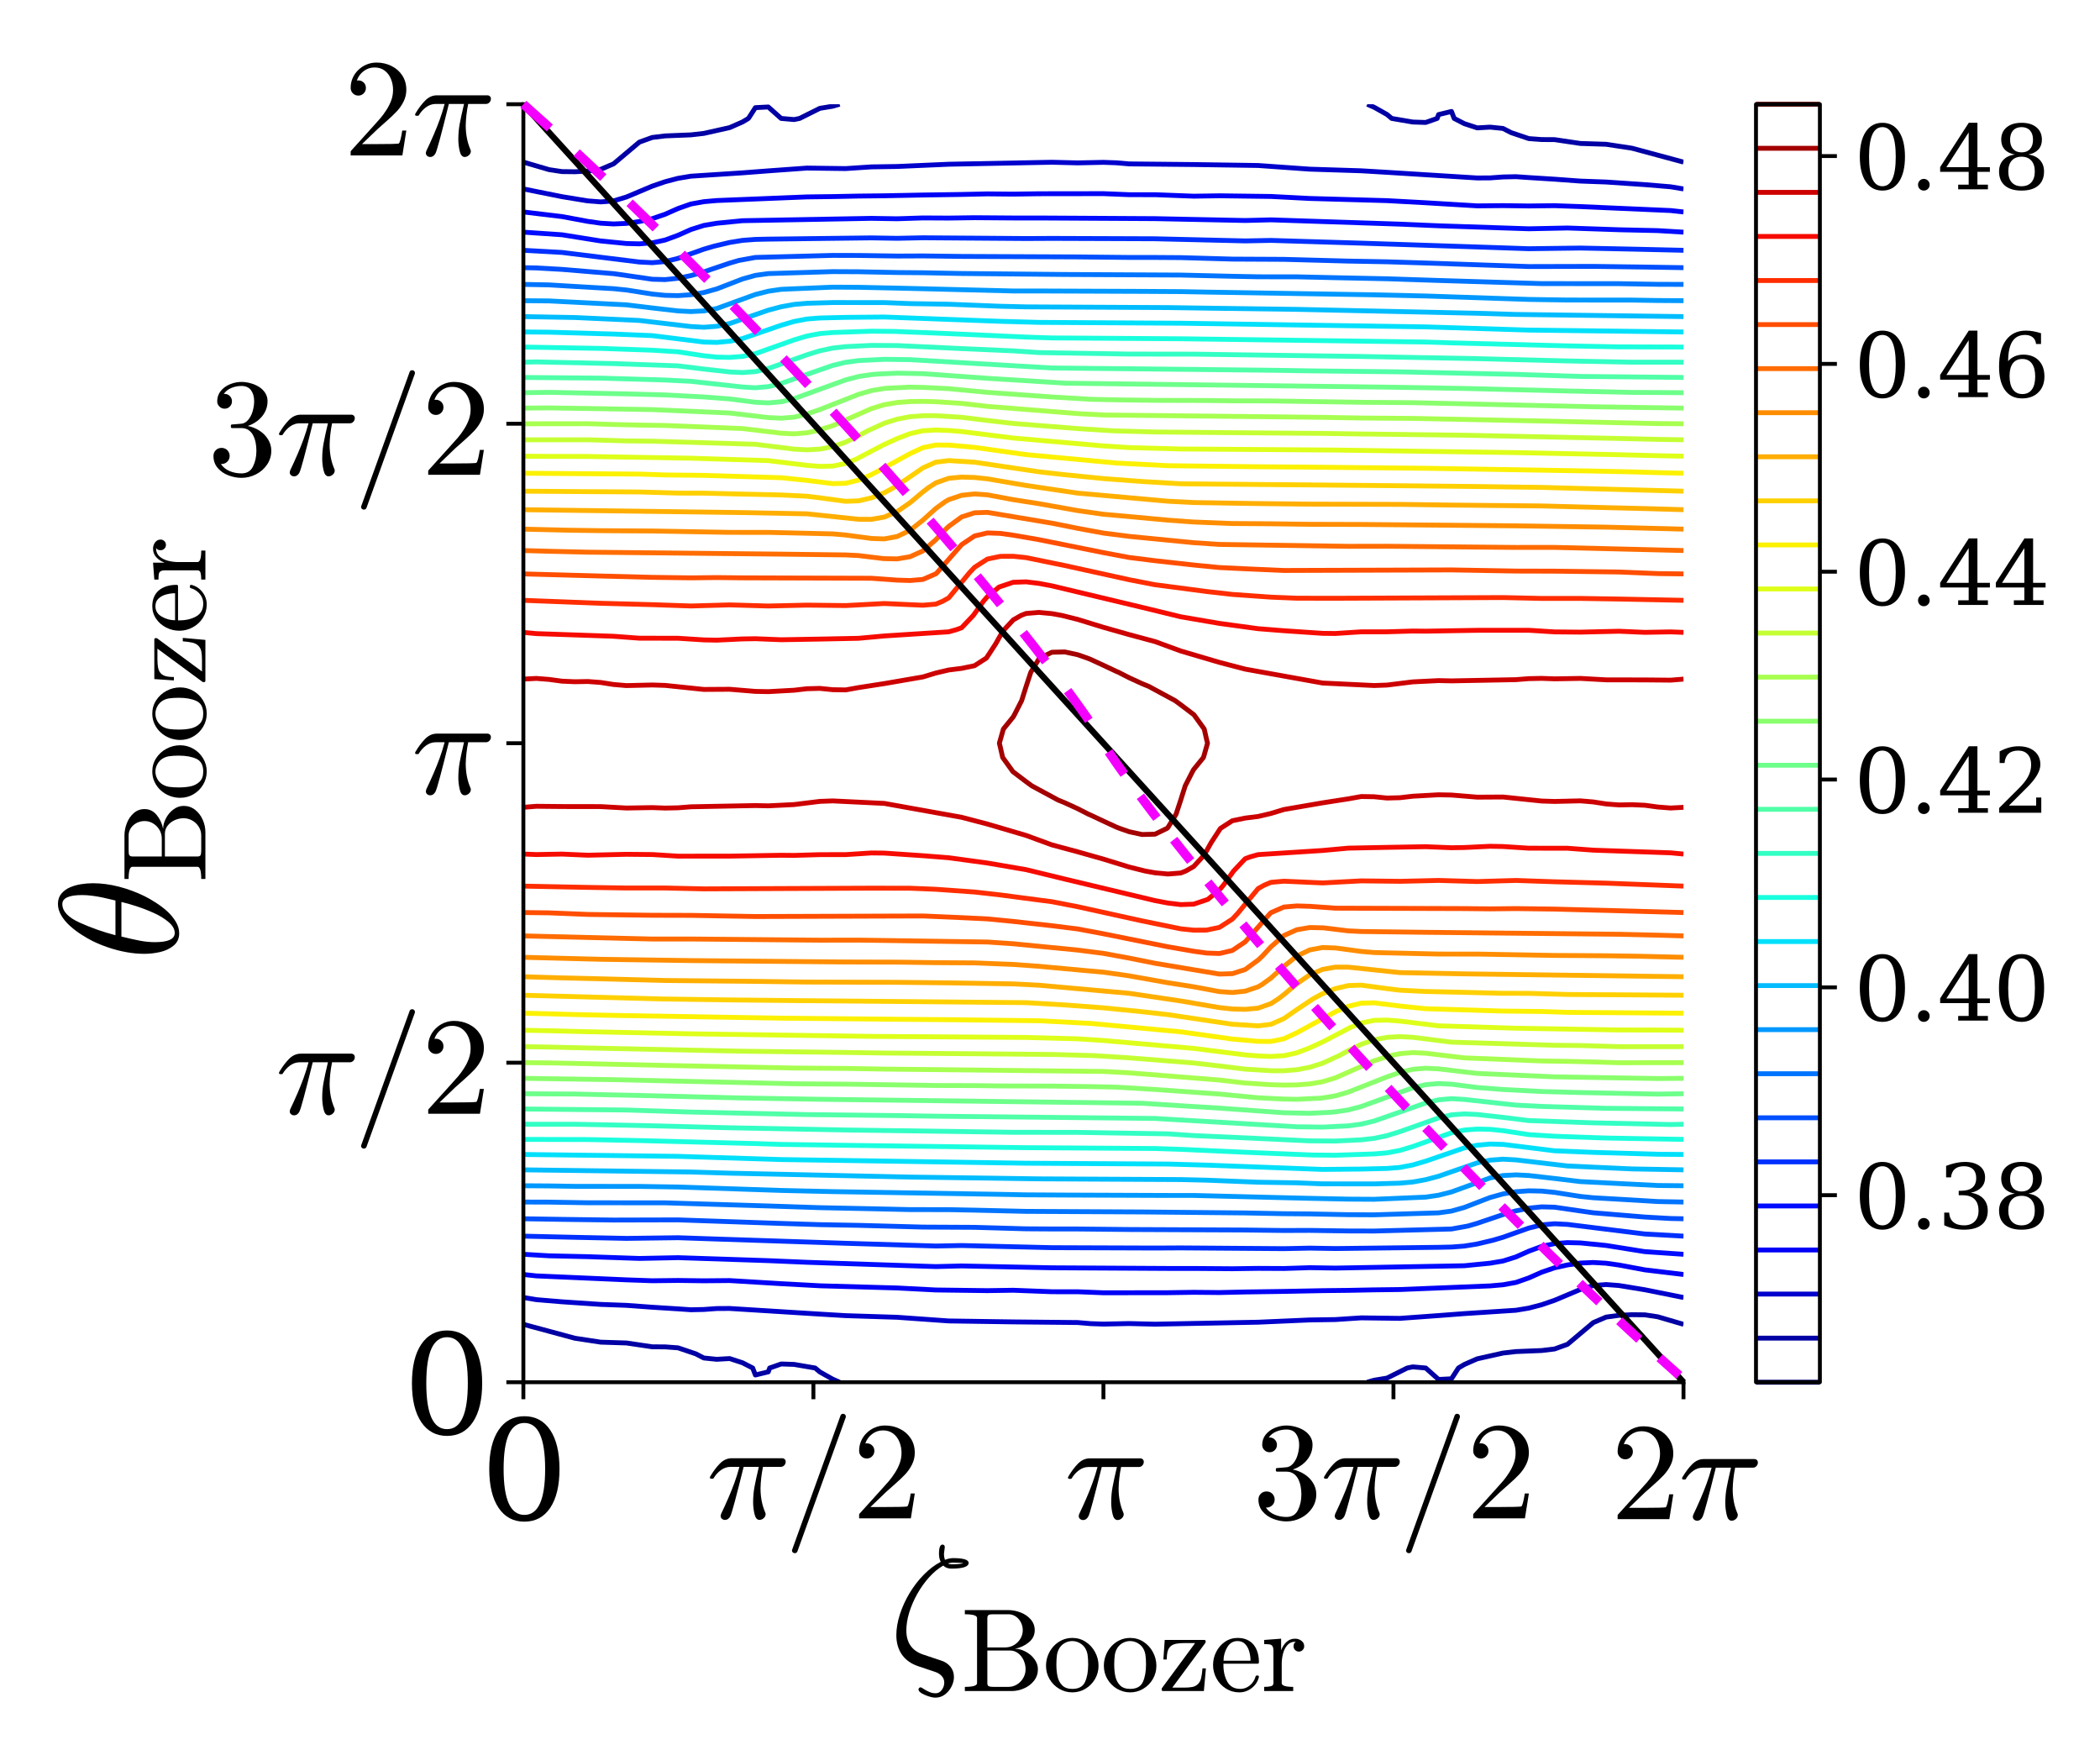 <?xml version="1.0" encoding="UTF-8" standalone="no"?>
<svg
   xmlns:dc="http://purl.org/dc/elements/1.1/"
   xmlns:cc="http://creativecommons.org/ns#"
   xmlns:rdf="http://www.w3.org/1999/02/22-rdf-syntax-ns#"
   xmlns:svg="http://www.w3.org/2000/svg"
   xmlns="http://www.w3.org/2000/svg"
   xmlns:xlink="http://www.w3.org/1999/xlink"
   xmlns:sodipodi="http://sodipodi.sourceforge.net/DTD/sodipodi-0.dtd"
   xmlns:inkscape="http://www.inkscape.org/namespaces/inkscape"
   width="432pt"
   height="360pt"
   viewBox="0 0 432 360"
   version="1.1"
   id="svg479"
   sodipodi:docname="Boozer_contour_plot_rho1.0_optimized.svg"
   inkscape:version="0.92.5 (2060ec1f9f, 2020-04-08)"
   inkscape:export-filename="/home/rgaur/UToLs_data/HBT-EP_optimization/Boozer_contours/Boozer_contour_plot_rho1.0_optimized.png"
   inkscape:export-xdpi="119.978"
   inkscape:export-ydpi="119.978">
  <sodipodi:namedview
     pagecolor="#ffffff"
     bordercolor="#666666"
     borderopacity="1"
     objecttolerance="10"
     gridtolerance="10"
     guidetolerance="10"
     inkscape:pageopacity="0"
     inkscape:pageshadow="2"
     inkscape:window-width="4608"
     inkscape:window-height="2464"
     id="namedview481"
     showgrid="true"
     inkscape:zoom="3.9333333"
     inkscape:cx="217.08552"
     inkscape:cy="265.85498"
     inkscape:window-x="0"
     inkscape:window-y="54"
     inkscape:window-maximized="1"
     inkscape:current-layer="svg479">
    <inkscape:grid
       type="xygrid"
       id="grid1292" />
  </sodipodi:namedview>
  <defs
     id="defs6">
    <style
       type="text/css"
       id="style4">*{stroke-linejoin: round; stroke-linecap: butt}</style>
  </defs>
  <g
     id="figure_1">
    <g
       id="patch_1">
      <path
         d="M 0 360  L 432 360  L 432 0  L 0 0  z "
         style="fill: #ffffff"
         id="path8" />
    </g>
    <g
       id="axes_1">
      <g
         id="patch_2">
        <path
           d="M 107.666 284.294  L 346.319 284.294  L 346.319 21.438  L 107.666 21.438  z "
           style="fill: #ffffff"
           id="path11" />
      </g>
      <g
         id="matplotlib.axis_1">
        <g
           id="xtick_1">
          <g
             id="line2d_1">
            <defs
               id="defs15">
              <path
                 id="m74b6c8d229"
                 d="M 0 0  L 0 3.5  "
                 style="stroke: #000000; stroke-width: 0.8" />
            </defs>
            <g
               id="g19">
              <use
                 xlink:href="#m74b6c8d229"
                 x="107.666"
                 y="284.294"
                 style="stroke: #000000; stroke-width: 0.8"
                 id="use17" />
            </g>
          </g>
          <g
             id="text_1">
            <!-- 0 -->
            <g
               transform="translate(98.758 312.57) scale(0.28 -0.28)"
               id="g27">
              <defs
                 id="defs23">
                <path
                   id="DejaVuSerif-30"
                   d="M 2034 219  Q 2513 219 2750 744  Q 2988 1269 2988 2328  Q 2988 3391 2750 3916  Q 2513 4441 2034 4441  Q 1556 4441 1318 3916  Q 1081 3391 1081 2328  Q 1081 1269 1318 744  Q 1556 219 2034 219  z M 2034 -91  Q 1275 -91 848 546  Q 422 1184 422 2328  Q 422 3475 848 4112  Q 1275 4750 2034 4750  Q 2797 4750 3222 4112  Q 3647 3475 3647 2328  Q 3647 1184 3222 546  Q 2797 -91 2034 -91  z "
                   transform="scale(0.016)" />
              </defs>
              <use
                 xlink:href="#DejaVuSerif-30"
                 id="use25" />
            </g>
          </g>
        </g>
        <g
           id="xtick_2">
          <g
             id="line2d_2">
            <g
               id="g33">
              <use
                 xlink:href="#m74b6c8d229"
                 x="167.329"
                 y="284.294"
                 style="stroke: #000000; stroke-width: 0.8"
                 id="use31" />
            </g>
          </g>
          <g
             id="text_2">
            <!-- $\pi/2$ -->
            <g
               transform="translate(145.349 312.294) scale(0.28 -0.28)"
               id="g47">
              <defs
                 id="defs39">
                <path
                   id="Cmmi10-bc"
                   d="M 647 109  Q 647 144 672 213  Q 850 584 1004 942  Q 1159 1300 1282 1639  Q 1406 1978 1509 2363  L 1100 2363  Q 866 2363 662 2216  Q 459 2069 325 1844  Q 313 1819 288 1819  L 213 1819  Q 153 1819 153 1881  Q 153 1894 166 1919  Q 375 2275 614 2517  Q 853 2759 1153 2759  L 3475 2759  Q 3541 2759 3587 2715  Q 3634 2672 3634 2597  Q 3634 2503 3567 2433  Q 3500 2363 3406 2363  L 2591 2363  Q 2488 1859 2478 1381  Q 2478 766 2694 269  Q 2713 231 2713 191  Q 2713 122 2672 62  Q 2631 3 2567 -34  Q 2503 -72 2431 -72  Q 2263 -72 2200 203  Q 2138 478 2138 738  Q 2138 1103 2200 1442  Q 2263 1781 2400 2363  L 1703 2363  Q 1197 313 1094 103  Q 1003 -72 844 -72  Q 766 -72 706 -20  Q 647 31 647 109  z "
                   transform="scale(0.016)" />
                <path
                   id="Cmmi10-3d"
                   d="M 359 -1472  Q 359 -1453 366 -1447  L 2591 4722  Q 2603 4759 2634 4779  Q 2666 4800 2706 4800  Q 2763 4800 2798 4765  Q 2834 4731 2834 4672  L 2834 4647  L 609 -1522  Q 572 -1600 488 -1600  Q 434 -1600 396 -1562  Q 359 -1525 359 -1472  z "
                   transform="scale(0.016)" />
                <path
                   id="Cmr10-32"
                   d="M 319 0  L 319 172  Q 319 188 331 206  L 1325 1306  Q 1550 1550 1690 1715  Q 1831 1881 1968 2097  Q 2106 2313 2186 2536  Q 2266 2759 2266 3009  Q 2266 3272 2169 3511  Q 2072 3750 1880 3894  Q 1688 4038 1416 4038  Q 1138 4038 916 3870  Q 694 3703 603 3438  Q 628 3444 672 3444  Q 816 3444 917 3347  Q 1019 3250 1019 3097  Q 1019 2950 917 2848  Q 816 2747 672 2747  Q 522 2747 420 2851  Q 319 2956 319 3097  Q 319 3338 409 3548  Q 500 3759 670 3923  Q 841 4088 1055 4175  Q 1269 4263 1509 4263  Q 1875 4263 2190 4108  Q 2506 3953 2690 3670  Q 2875 3388 2875 3009  Q 2875 2731 2753 2481  Q 2631 2231 2440 2026  Q 2250 1822 1953 1562  Q 1656 1303 1563 1216  L 838 519  L 1453 519  Q 1906 519 2211 526  Q 2516 534 2534 550  Q 2609 631 2688 1141  L 2875 1141  L 2694 0  L 319 0  z "
                   transform="scale(0.016)" />
              </defs>
              <use
                 xlink:href="#Cmmi10-bc"
                 id="use41" />
              <use
                 xlink:href="#Cmmi10-3d"
                 transform="translate(56.982 0)"
                 id="use43" />
              <use
                 xlink:href="#Cmr10-32"
                 transform="translate(106.982 0)"
                 id="use45" />
            </g>
          </g>
        </g>
        <g
           id="xtick_3">
          <g
             id="line2d_3">
            <g
               id="g53">
              <use
                 xlink:href="#m74b6c8d229"
                 x="226.992"
                 y="284.294"
                 style="stroke: #000000; stroke-width: 0.8"
                 id="use51" />
            </g>
          </g>
          <g
             id="text_3">
            <!-- $\pi$ -->
            <g
               transform="translate(219.012 312.57) scale(0.28 -0.28)"
               id="g58">
              <use
                 xlink:href="#Cmmi10-bc"
                 transform="translate(0 0.891)"
                 id="use56" />
            </g>
          </g>
        </g>
        <g
           id="xtick_4">
          <g
             id="line2d_4">
            <g
               id="g64">
              <use
                 xlink:href="#m74b6c8d229"
                 x="286.655"
                 y="284.294"
                 style="stroke: #000000; stroke-width: 0.8"
                 id="use62" />
            </g>
          </g>
          <g
             id="text_4">
            <!-- $3\pi/2$ -->
            <g
               transform="translate(257.675 312.294) scale(0.28 -0.28)"
               id="g78">
              <defs
                 id="defs68">
                <path
                   id="Cmr10-33"
                   d="M 609 494  Q 759 275 1012 169  Q 1266 63 1556 63  Q 1928 63 2084 380  Q 2241 697 2241 1100  Q 2241 1281 2208 1462  Q 2175 1644 2097 1800  Q 2019 1956 1883 2050  Q 1747 2144 1550 2144  L 1125 2144  Q 1069 2144 1069 2203  L 1069 2259  Q 1069 2309 1125 2309  L 1478 2338  Q 1703 2338 1851 2506  Q 2000 2675 2069 2917  Q 2138 3159 2138 3378  Q 2138 3684 1994 3881  Q 1850 4078 1556 4078  Q 1313 4078 1091 3986  Q 869 3894 738 3706  Q 750 3709 759 3711  Q 769 3713 781 3713  Q 925 3713 1022 3613  Q 1119 3513 1119 3372  Q 1119 3234 1022 3134  Q 925 3034 781 3034  Q 641 3034 541 3134  Q 441 3234 441 3372  Q 441 3647 606 3850  Q 772 4053 1033 4158  Q 1294 4263 1556 4263  Q 1750 4263 1965 4205  Q 2181 4147 2356 4039  Q 2531 3931 2642 3762  Q 2753 3594 2753 3378  Q 2753 3109 2633 2881  Q 2513 2653 2303 2487  Q 2094 2322 1844 2241  Q 2122 2188 2372 2031  Q 2622 1875 2773 1631  Q 2925 1388 2925 1106  Q 2925 753 2731 467  Q 2538 181 2222 20  Q 1906 -141 1556 -141  Q 1256 -141 954 -26  Q 653 88 461 316  Q 269 544 269 863  Q 269 1022 375 1128  Q 481 1234 641 1234  Q 744 1234 830 1186  Q 916 1138 964 1050  Q 1013 963 1013 863  Q 1013 706 903 600  Q 794 494 641 494  L 609 494  z "
                   transform="scale(0.016)" />
              </defs>
              <use
                 xlink:href="#Cmr10-33"
                 id="use70" />
              <use
                 xlink:href="#Cmmi10-bc"
                 transform="translate(50 0)"
                 id="use72" />
              <use
                 xlink:href="#Cmmi10-3d"
                 transform="translate(106.982 0)"
                 id="use74" />
              <use
                 xlink:href="#Cmr10-32"
                 transform="translate(156.982 0)"
                 id="use76" />
            </g>
          </g>
        </g>
        <g
           id="xtick_5">
          <g
             id="line2d_5">
            <g
               id="g84">
              <use
                 xlink:href="#m74b6c8d229"
                 x="346.319"
                 y="284.294"
                 style="stroke: #000000; stroke-width: 0.8"
                 id="use82" />
            </g>
          </g>
          <g
             id="text_5">
            <!-- $2\pi$ -->
            <g
               transform="translate(331.339 312.57) scale(0.28 -0.28)"
               id="g91">
              <use
                 xlink:href="#Cmr10-32"
                 transform="translate(0 0.391)"
                 id="use87" />
              <use
                 xlink:href="#Cmmi10-bc"
                 transform="translate(50 0.391)"
                 id="use89" />
            </g>
          </g>
        </g>
        <g
           id="text_6">
          <!-- $\zeta_{\mathrm{Boozer}}$ -->
          <g
             transform="translate(182.792 342.06) scale(0.34 -0.34)"
             id="g117">
            <defs
               id="defs101">
              <path
                 id="Cmmi10-b3"
                 d="M 1131 -997  Q 1147 -922 1222 -922  Q 1234 -922 1332 -986  Q 1431 -1050 1542 -1098  Q 1653 -1147 1784 -1147  Q 1922 -1147 2014 -1019  Q 2106 -891 2106 -744  Q 2106 -597 2009 -494  Q 1913 -391 1766 -341  L 1113 -122  Q 713 16 503 317  Q 294 619 294 1050  Q 294 1416 426 1831  Q 559 2247 793 2637  Q 1028 3028 1334 3339  Q 1641 3650 1972 3822  Q 1906 3953 1906 4128  Q 1906 4475 2041 4475  Q 2075 4475 2100 4450  Q 2125 4425 2125 4391  Q 2125 4344 2109 4245  Q 2094 4147 2094 4122  Q 2094 4006 2131 3897  Q 2297 3963 2438 3963  Q 3028 3963 3028 3781  Q 3028 3566 2375 3566  Q 2181 3566 2069 3681  Q 1794 3525 1539 3244  Q 1284 2963 1087 2613  Q 891 2263 781 1906  Q 672 1550 672 1228  Q 672 538 1300 319  L 1984 91  Q 2200 25 2336 -139  Q 2472 -303 2472 -531  Q 2472 -716 2378 -898  Q 2284 -1081 2125 -1197  Q 1966 -1313 1772 -1313  Q 1619 -1313 1375 -1211  Q 1131 -1109 1131 -997  z M 2247 3763  Q 2241 3763 2303 3738  Q 2331 3738 2348 3736  Q 2366 3734 2388 3731  Q 2694 3731 2828 3769  Q 2706 3794 2438 3794  Q 2350 3794 2247 3763  z "
                 transform="scale(0.016)" />
              <path
                 id="Cmr10-42"
                 d="M 219 0  L 219 225  Q 878 225 878 428  L 878 3944  Q 878 4147 219 4147  L 219 4372  L 2572 4372  Q 2897 4372 3228 4245  Q 3559 4119 3776 3870  Q 3994 3622 3994 3284  Q 3994 2894 3673 2630  Q 3353 2366 2925 2284  Q 3203 2284 3497 2131  Q 3791 1978 3978 1722  Q 4166 1466 4166 1178  Q 4166 828 3958 559  Q 3750 291 3419 145  Q 3088 0 2753 0  L 219 0  z M 1434 428  Q 1434 291 1512 258  Q 1591 225 1759 225  L 2572 225  Q 2822 225 3036 356  Q 3250 488 3375 708  Q 3500 928 3500 1178  Q 3500 1422 3397 1655  Q 3294 1888 3101 2038  Q 2909 2188 2663 2188  L 1434 2188  L 1434 428  z M 1434 2356  L 2394 2356  Q 2588 2356 2758 2426  Q 2928 2497 3064 2630  Q 3200 2763 3273 2930  Q 3347 3097 3347 3284  Q 3347 3450 3292 3603  Q 3238 3756 3131 3881  Q 3025 4006 2881 4076  Q 2738 4147 2572 4147  L 1759 4147  Q 1644 4147 1580 4137  Q 1516 4128 1475 4083  Q 1434 4038 1434 3944  L 1434 2356  z "
                 transform="scale(0.016)" />
              <path
                 id="Cmr10-6f"
                 d="M 1600 -72  Q 1216 -72 887 123  Q 559 319 368 647  Q 178 975 178 1363  Q 178 1656 283 1928  Q 388 2200 583 2414  Q 778 2628 1037 2748  Q 1297 2869 1600 2869  Q 1994 2869 2317 2661  Q 2641 2453 2828 2104  Q 3016 1756 3016 1363  Q 3016 978 2825 648  Q 2634 319 2307 123  Q 1981 -72 1600 -72  z M 1600 116  Q 2113 116 2284 487  Q 2456 859 2456 1434  Q 2456 1756 2422 1967  Q 2388 2178 2272 2350  Q 2200 2456 2089 2536  Q 1978 2616 1854 2658  Q 1731 2700 1600 2700  Q 1400 2700 1220 2609  Q 1041 2519 922 2350  Q 803 2169 770 1951  Q 738 1734 738 1434  Q 738 1075 800 789  Q 863 503 1052 309  Q 1241 116 1600 116  z "
                 transform="scale(0.016)" />
              <path
                 id="Cmr10-7a"
                 d="M 250 0  Q 178 0 178 72  L 178 122  Q 178 147 197 166  L 1984 2591  L 1409 2591  Q 1138 2591 961 2556  Q 784 2522 670 2426  Q 556 2331 504 2164  Q 453 1997 453 1703  L 269 1703  L 341 2759  L 2484 2759  Q 2513 2759 2533 2739  Q 2553 2719 2553 2688  L 2553 2650  Q 2553 2631 2541 2606  L 750 184  L 1363 184  Q 1641 184 1827 218  Q 2013 253 2144 384  Q 2266 506 2311 712  Q 2356 919 2381 1222  L 2566 1222  L 2456 0  L 250 0  z "
                 transform="scale(0.016)" />
              <path
                 id="Cmr10-65"
                 d="M 1594 -72  Q 1203 -72 876 133  Q 550 338 364 680  Q 178 1022 178 1403  Q 178 1778 348 2115  Q 519 2453 823 2661  Q 1128 2869 1503 2869  Q 1797 2869 2014 2770  Q 2231 2672 2372 2497  Q 2513 2322 2584 2084  Q 2656 1847 2656 1563  Q 2656 1478 2591 1478  L 738 1478  L 738 1409  Q 738 878 952 497  Q 1166 116 1650 116  Q 1847 116 2014 203  Q 2181 291 2304 447  Q 2428 603 2472 781  Q 2478 803 2495 820  Q 2513 838 2534 838  L 2591 838  Q 2656 838 2656 756  Q 2566 394 2266 161  Q 1966 -72 1594 -72  z M 744 1638  L 2203 1638  Q 2203 1878 2136 2125  Q 2069 2372 1912 2536  Q 1756 2700 1503 2700  Q 1141 2700 942 2361  Q 744 2022 744 1638  z "
                 transform="scale(0.016)" />
              <path
                 id="Cmr10-72"
                 d="M 166 0  L 166 225  Q 384 225 525 259  Q 666 294 666 428  L 666 2175  Q 666 2347 614 2423  Q 563 2500 466 2517  Q 369 2534 166 2534  L 166 2759  L 1081 2828  L 1081 2203  Q 1184 2481 1375 2654  Q 1566 2828 1838 2828  Q 2028 2828 2178 2715  Q 2328 2603 2328 2419  Q 2328 2303 2245 2217  Q 2163 2131 2041 2131  Q 1922 2131 1837 2215  Q 1753 2300 1753 2419  Q 1753 2591 1875 2663  L 1838 2663  Q 1578 2663 1414 2475  Q 1250 2288 1181 2009  Q 1113 1731 1113 1478  L 1113 428  Q 1113 225 1734 225  L 1734 0  L 166 0  z "
                 transform="scale(0.016)" />
            </defs>
            <use
               xlink:href="#Cmmi10-b3"
               transform="translate(0 0.078)"
               id="use103" />
            <use
               xlink:href="#Cmr10-42"
               transform="translate(43.701 -16.928) scale(0.7)"
               id="use105" />
            <use
               xlink:href="#Cmr10-6f"
               transform="translate(93.262 -16.928) scale(0.7)"
               id="use107" />
            <use
               xlink:href="#Cmr10-6f"
               transform="translate(128.262 -16.928) scale(0.7)"
               id="use109" />
            <use
               xlink:href="#Cmr10-7a"
               transform="translate(163.262 -16.928) scale(0.7)"
               id="use111" />
            <use
               xlink:href="#Cmr10-65"
               transform="translate(194.331 -16.928) scale(0.7)"
               id="use113" />
            <use
               xlink:href="#Cmr10-72"
               transform="translate(225.4 -16.928) scale(0.7)"
               id="use115" />
          </g>
        </g>
      </g>
      <g
         id="matplotlib.axis_2">
        <g
           id="ytick_1">
          <g
             id="line2d_6">
            <defs
               id="defs122">
              <path
                 id="mf206b5accc"
                 d="M 0 0  L -3.5 0  "
                 style="stroke: #000000; stroke-width: 0.8" />
            </defs>
            <g
               id="g126">
              <use
                 xlink:href="#mf206b5accc"
                 x="107.666"
                 y="284.294"
                 style="stroke: #000000; stroke-width: 0.8"
                 id="use124" />
            </g>
          </g>
          <g
             id="text_7">
            <!-- 0 -->
            <g
               transform="translate(82.851 294.932) scale(0.28 -0.28)"
               id="g131">
              <use
                 xlink:href="#DejaVuSerif-30"
                 id="use129" />
            </g>
          </g>
        </g>
        <g
           id="ytick_2">
          <g
             id="line2d_7">
            <g
               id="g137">
              <use
                 xlink:href="#mf206b5accc"
                 x="107.666"
                 y="218.58"
                 style="stroke: #000000; stroke-width: 0.8"
                 id="use135" />
            </g>
          </g>
          <g
             id="text_8">
            <!-- $\pi/2$ -->
            <g
               transform="translate(56.706 229.08) scale(0.28 -0.28)"
               id="g146">
              <use
                 xlink:href="#Cmmi10-bc"
                 id="use140" />
              <use
                 xlink:href="#Cmmi10-3d"
                 transform="translate(56.982 0)"
                 id="use142" />
              <use
                 xlink:href="#Cmr10-32"
                 transform="translate(106.982 0)"
                 id="use144" />
            </g>
          </g>
        </g>
        <g
           id="ytick_3">
          <g
             id="line2d_8">
            <g
               id="g152">
              <use
                 xlink:href="#mf206b5accc"
                 x="107.666"
                 y="152.866"
                 style="stroke: #000000; stroke-width: 0.8"
                 id="use150" />
            </g>
          </g>
          <g
             id="text_9">
            <!-- $\pi$ -->
            <g
               transform="translate(84.706 163.504) scale(0.28 -0.28)"
               id="g157">
              <use
                 xlink:href="#Cmmi10-bc"
                 transform="translate(0 0.891)"
                 id="use155" />
            </g>
          </g>
        </g>
        <g
           id="ytick_4">
          <g
             id="line2d_9">
            <g
               id="g163">
              <use
                 xlink:href="#mf206b5accc"
                 x="107.666"
                 y="87.152"
                 style="stroke: #000000; stroke-width: 0.8"
                 id="use161" />
            </g>
          </g>
          <g
             id="text_10">
            <!-- $3\pi/2$ -->
            <g
               transform="translate(42.706 97.652) scale(0.28 -0.28)"
               id="g174">
              <use
                 xlink:href="#Cmr10-33"
                 id="use166" />
              <use
                 xlink:href="#Cmmi10-bc"
                 transform="translate(50 0)"
                 id="use168" />
              <use
                 xlink:href="#Cmmi10-3d"
                 transform="translate(106.982 0)"
                 id="use170" />
              <use
                 xlink:href="#Cmr10-32"
                 transform="translate(156.982 0)"
                 id="use172" />
            </g>
          </g>
        </g>
        <g
           id="ytick_5">
          <g
             id="line2d_10">
            <g
               id="g180">
              <use
                 xlink:href="#mf206b5accc"
                 x="107.666"
                 y="21.438"
                 style="stroke: #000000; stroke-width: 0.8"
                 id="use178" />
            </g>
          </g>
          <g
             id="text_11">
            <!-- $2\pi$ -->
            <g
               transform="translate(70.706 32.076) scale(0.28 -0.28)"
               id="g187">
              <use
                 xlink:href="#Cmr10-32"
                 transform="translate(0 0.391)"
                 id="use183" />
              <use
                 xlink:href="#Cmmi10-bc"
                 transform="translate(50 0.391)"
                 id="use185" />
            </g>
          </g>
        </g>
        <g
           id="text_12">
          <!-- $\theta_{\mathrm{Boozer}}$ -->
          <g
             transform="translate(36.635 197.576) rotate(-90) scale(0.34 -0.34)"
             id="g208">
            <defs
               id="defs192">
              <path
                 id="Cmmi10-b5"
                 d="M 1031 -72  Q 741 -72 566 140  Q 391 353 323 653  Q 256 953 256 1247  L 256 1253  Q 256 1572 317 1915  Q 378 2259 493 2601  Q 609 2944 744 3213  Q 838 3400 986 3631  Q 1134 3863 1317 4064  Q 1500 4266 1711 4389  Q 1922 4513 2138 4513  L 2144 4513  Q 2375 4513 2529 4384  Q 2684 4256 2770 4056  Q 2856 3856 2890 3628  Q 2925 3400 2925 3194  Q 2925 2709 2794 2204  Q 2663 1700 2431 1228  Q 2344 1050 2189 809  Q 2034 569 1861 378  Q 1688 188 1472 58  Q 1256 -72 1038 -72  L 1031 -72  z M 1044 97  Q 1256 97 1451 323  Q 1647 550 1794 873  Q 1941 1197 2052 1536  Q 2163 1875 2216 2113  L 909 2113  Q 809 1709 753 1417  Q 697 1125 697 844  Q 697 97 1044 97  z M 959 2338  L 2272 2338  Q 2341 2619 2381 2808  Q 2422 2997 2450 3206  Q 2478 3416 2478 3597  Q 2478 4347 2138 4347  Q 1731 4347 1436 3692  Q 1141 3038 959 2338  z "
                 transform="scale(0.016)" />
            </defs>
            <use
               xlink:href="#Cmmi10-b5"
               transform="translate(0 0.484)"
               id="use194" />
            <use
               xlink:href="#Cmr10-42"
               transform="translate(46.924 -16.522) scale(0.7)"
               id="use196" />
            <use
               xlink:href="#Cmr10-6f"
               transform="translate(96.484 -16.522) scale(0.7)"
               id="use198" />
            <use
               xlink:href="#Cmr10-6f"
               transform="translate(131.484 -16.522) scale(0.7)"
               id="use200" />
            <use
               xlink:href="#Cmr10-7a"
               transform="translate(166.484 -16.522) scale(0.7)"
               id="use202" />
            <use
               xlink:href="#Cmr10-65"
               transform="translate(197.554 -16.522) scale(0.7)"
               id="use204" />
            <use
               xlink:href="#Cmr10-72"
               transform="translate(228.623 -16.522) scale(0.7)"
               id="use206" />
          </g>
        </g>
      </g>
      <g
         id="QuadContourSet_1">
        <path
           d="M 110.317 284.294  L 110.317 284.294  L 110.317 284.294  z M 343.667 284.294  L 343.667 284.294  L 343.667 284.294  z M 110.317 21.438  L 110.317 21.438  L 110.317 21.438  z M 343.667 21.438  L 343.667 21.438  L 343.667 21.438  z "
           clip-path="url(#p90e06815b9)"
           style="fill: none; stroke: #000080"
           id="path212" />
        <path
           d="M 281.266 284.294  L 282.678 283.886  L 285.33 283.449  L 289.488 281.374  L 290.633 281.14  L 293.291 281.374  L 295.936 283.728  L 298.588 283.593  L 300.021 281.374  L 301.24 280.647  L 303.891 279.483  L 309.195 278.296  L 311.847 277.993  L 317.15 277.779  L 319.802 277.459  L 322.453 276.502  L 327.757 272.037  L 330.408 270.899  L 333.06 270.536  L 335.712 270.407  L 338.364 270.438  L 341.015 270.837  L 346.319 272.391  M 107.666 272.391  L 118.272 275.251  L 123.576 276.057  L 128.879 276.226  L 134.183 277.013  L 136.834 277.028  L 139.486 277.226  L 143.122 278.453  L 144.789 279.312  L 147.441 279.583  L 150.093 279.43  L 152.745 280.296  L 154.84 281.374  L 155.396 282.809  L 158.048 282.164  L 158.337 281.374  L 160.7 280.545  L 163.351 280.633  L 167.69 281.374  L 168.655 282.183  L 171.306 283.674  L 172.718 284.294  M 346.319 33.341  L 335.712 30.481  L 330.408 29.675  L 325.105 29.506  L 319.802 28.719  L 317.15 28.704  L 314.498 28.506  L 310.862 27.279  L 309.195 26.42  L 306.543 26.149  L 303.891 26.302  L 301.24 25.436  L 299.144 24.358  L 298.588 22.923  L 295.936 23.568  L 295.647 24.358  L 293.285 25.187  L 290.633 25.1  L 286.294 24.358  L 285.33 23.549  L 282.678 22.059  L 281.266 21.438  M 172.718 21.438  L 171.306 21.847  L 168.655 22.283  L 164.496 24.358  L 163.351 24.592  L 160.693 24.358  L 158.048 22.004  L 155.396 22.139  L 153.964 24.358  L 152.745 25.085  L 150.093 26.25  L 144.789 27.437  L 142.138 27.739  L 136.834 27.953  L 134.183 28.273  L 131.531 29.23  L 126.228 33.695  L 123.576 34.833  L 120.924 35.197  L 118.272 35.326  L 115.621 35.295  L 112.969 34.896  L 107.666 33.341  L 107.666 33.341  "
           clip-path="url(#p90e06815b9)"
           style="fill: none; stroke: #0000a4"
           id="path214" />
        <path
           d="M 107.666 266.872  L 110.317 267.313  L 115.621 267.756  L 123.576 268.293  L 128.879 268.486  L 134.183 268.875  L 139.486 269.209  L 142.138 269.393  L 144.789 269.335  L 147.441 269.143  L 150.093 269.126  L 168.655 270.287  L 173.958 270.605  L 184.565 270.941  L 195.172 271.695  L 208.43 271.89  L 221.689 272.021  L 224.34 272.248  L 226.992 272.341  L 232.296 272.229  L 237.599 272.36  L 258.813 271.953  L 269.419 271.489  L 274.723 271.408  L 280.026 271.058  L 287.981 271.164  L 295.936 270.588  L 301.24 270.184  L 311.847 269.495  L 314.498 269.054  L 317.15 268.358  L 319.802 267.448  L 325.105 265.218  L 327.757 264.413  L 330.408 264.207  L 333.06 264.41  L 338.364 265.279  L 346.319 266.872  M 346.319 38.86  L 343.667 38.419  L 338.364 37.976  L 330.408 37.439  L 325.105 37.246  L 319.802 36.857  L 314.498 36.523  L 311.847 36.34  L 309.195 36.397  L 306.543 36.589  L 303.891 36.606  L 285.33 35.445  L 280.026 35.128  L 269.419 34.791  L 258.813 34.038  L 245.554 33.842  L 232.296 33.712  L 229.644 33.485  L 226.992 33.391  L 221.689 33.503  L 216.385 33.372  L 195.172 33.78  L 184.565 34.243  L 179.262 34.324  L 173.958 34.674  L 166.003 34.568  L 158.048 35.144  L 152.745 35.548  L 142.138 36.237  L 139.486 36.678  L 136.834 37.374  L 134.183 38.284  L 128.879 40.515  L 126.228 41.319  L 123.576 41.525  L 120.924 41.322  L 115.621 40.454  L 107.666 38.86  L 107.666 38.86  "
           clip-path="url(#p90e06815b9)"
           style="fill: none; stroke: #0000cd"
           id="path216" />
        <path
           d="M 107.666 262.138  L 110.317 262.427  L 115.621 262.659  L 128.879 263.241  L 134.183 263.428  L 139.486 263.367  L 144.789 263.437  L 150.093 263.389  L 160.7 264.029  L 168.655 264.463  L 184.565 264.912  L 192.52 265.324  L 203.127 265.462  L 208.43 265.381  L 216.385 265.686  L 221.689 265.69  L 226.992 265.901  L 240.251 265.883  L 245.554 265.805  L 250.857 265.854  L 256.161 265.736  L 264.116 265.621  L 272.071 265.464  L 277.374 265.404  L 282.678 265.299  L 287.981 265.233  L 306.543 264.485  L 309.195 264.252  L 311.847 263.775  L 314.498 262.845  L 317.15 261.668  L 319.802 260.757  L 322.453 260.175  L 325.105 259.785  L 327.757 259.669  L 330.408 259.823  L 333.06 260.197  L 338.364 261.187  L 346.319 262.138  M 346.319 43.594  L 343.667 43.306  L 338.364 43.074  L 325.105 42.491  L 319.802 42.304  L 314.498 42.365  L 309.195 42.295  L 303.891 42.343  L 293.285 41.703  L 285.33 41.269  L 269.419 40.82  L 261.464 40.408  L 250.857 40.271  L 245.554 40.351  L 237.599 40.046  L 232.296 40.043  L 226.992 39.831  L 213.734 39.849  L 208.43 39.928  L 203.127 39.878  L 197.823 39.996  L 189.868 40.112  L 181.913 40.269  L 176.61 40.328  L 171.306 40.433  L 166.003 40.499  L 147.441 41.247  L 144.789 41.48  L 142.138 41.957  L 139.486 42.888  L 136.834 44.064  L 134.183 44.975  L 131.531 45.557  L 128.879 45.947  L 126.228 46.063  L 123.576 45.909  L 120.924 45.535  L 115.621 44.546  L 107.666 43.594  L 107.666 43.594  "
           clip-path="url(#p90e06815b9)"
           style="fill: none; stroke: #0000f6"
           id="path218" />
        <path
           d="M 107.666 257.984  L 112.969 258.298  L 120.924 258.475  L 131.531 258.838  L 139.486 258.676  L 158.048 259.292  L 166.003 259.631  L 189.868 260.426  L 192.52 260.513  L 197.823 260.38  L 216.385 260.761  L 240.251 260.895  L 245.554 260.896  L 253.509 260.955  L 258.813 260.88  L 264.116 260.907  L 269.419 260.736  L 274.723 260.821  L 301.24 260.338  L 306.543 259.813  L 309.195 259.365  L 311.847 258.526  L 314.498 257.343  L 317.15 256.365  L 319.802 255.785  L 322.453 255.578  L 325.105 255.644  L 330.408 256.171  L 338.364 257.442  L 346.319 257.984  M 346.319 47.749  L 341.015 47.434  L 333.06 47.257  L 322.453 46.894  L 314.498 47.057  L 295.936 46.44  L 287.981 46.101  L 264.116 45.306  L 261.464 45.219  L 256.161 45.353  L 237.599 44.971  L 213.734 44.837  L 208.43 44.837  L 200.475 44.777  L 195.172 44.853  L 189.868 44.825  L 184.565 44.996  L 179.262 44.911  L 152.745 45.394  L 147.441 45.919  L 144.789 46.368  L 142.138 47.206  L 139.486 48.39  L 136.834 49.367  L 134.183 49.947  L 131.531 50.154  L 128.879 50.088  L 123.576 49.562  L 115.621 48.29  L 107.666 47.749  L 107.666 47.749  "
           clip-path="url(#p90e06815b9)"
           style="fill: none; stroke: #000cff"
           id="path220" />
        <path
           d="M 107.666 254.25  L 118.272 254.496  L 128.879 254.713  L 139.486 254.575  L 147.441 254.846  L 173.958 255.721  L 192.52 256.284  L 197.823 256.181  L 216.385 256.622  L 224.34 256.652  L 237.599 256.699  L 242.902 256.671  L 264.116 256.826  L 269.419 256.715  L 274.723 256.803  L 295.936 256.55  L 298.588 256.493  L 301.24 256.294  L 303.891 255.861  L 307.138 255.088  L 309.195 254.481  L 314.498 252.593  L 317.15 251.932  L 319.802 251.703  L 322.453 251.838  L 338.364 253.81  L 346.319 254.25  M 346.319 51.482  L 335.712 51.237  L 325.105 51.019  L 314.498 51.157  L 306.543 50.886  L 280.026 50.011  L 261.464 49.448  L 256.161 49.551  L 237.599 49.11  L 229.644 49.08  L 216.385 49.034  L 211.082 49.061  L 189.868 48.907  L 184.565 49.017  L 179.262 48.929  L 158.048 49.182  L 155.396 49.239  L 152.745 49.439  L 150.093 49.871  L 146.846 50.644  L 144.789 51.251  L 139.486 53.139  L 136.834 53.8  L 134.183 54.029  L 131.531 53.894  L 115.621 51.923  L 107.666 51.482  L 107.666 51.482  "
           clip-path="url(#p90e06815b9)"
           style="fill: none; stroke: #0030ff"
           id="path222" />
        <path
           d="M 107.666 250.677  L 115.621 250.802  L 126.228 250.942  L 139.486 250.907  L 160.7 251.637  L 168.655 251.887  L 176.61 252.03  L 189.868 252.388  L 200.475 252.441  L 211.082 252.744  L 216.385 252.778  L 221.689 252.781  L 232.296 252.888  L 256.161 252.993  L 264.116 253.092  L 269.419 253.07  L 277.374 253.188  L 282.678 253.202  L 298.588 252.782  L 301.986 252.167  L 303.891 251.611  L 309.195 249.816  L 311.847 249.051  L 314.498 248.496  L 317.15 248.228  L 319.802 248.297  L 326.323 249.247  L 327.757 249.446  L 338.364 250.324  L 343.667 250.623  L 346.319 250.677  M 346.319 55.055  L 338.364 54.93  L 327.757 54.791  L 314.498 54.825  L 293.285 54.095  L 285.33 53.846  L 277.374 53.702  L 264.116 53.344  L 253.509 53.291  L 242.902 52.988  L 237.599 52.954  L 232.296 52.951  L 221.689 52.844  L 197.823 52.739  L 189.868 52.64  L 184.565 52.663  L 176.61 52.544  L 171.306 52.53  L 155.396 52.95  L 151.999 53.565  L 150.093 54.121  L 144.789 55.916  L 142.138 56.681  L 139.486 57.236  L 136.834 57.505  L 134.183 57.435  L 127.661 56.485  L 126.228 56.286  L 115.621 55.408  L 110.317 55.11  L 107.666 55.055  L 107.666 55.055  "
           clip-path="url(#p90e06815b9)"
           style="fill: none; stroke: #0050ff"
           id="path224" />
        <path
           d="M 107.666 247.237  L 112.969 247.254  L 120.924 247.387  L 136.834 247.4  L 158.048 248.045  L 168.655 248.396  L 179.262 248.615  L 187.217 248.793  L 195.172 248.802  L 200.475 248.906  L 211.082 249.157  L 234.947 249.277  L 256.161 249.479  L 264.116 249.634  L 269.419 249.679  L 277.374 249.838  L 282.678 249.865  L 295.936 249.46  L 298.588 249.095  L 301.24 248.349  L 306.543 246.303  L 309.195 245.567  L 311.847 245.112  L 314.498 244.929  L 317.15 244.985  L 319.802 245.252  L 325.105 246.085  L 327.757 246.354  L 335.712 246.814  L 341.015 247.135  L 346.319 247.237  M 346.319 58.495  L 341.015 58.478  L 333.06 58.346  L 317.15 58.332  L 295.936 57.687  L 285.33 57.337  L 274.723 57.118  L 266.768 56.939  L 258.813 56.93  L 253.509 56.827  L 242.902 56.575  L 219.037 56.455  L 197.823 56.253  L 189.868 56.099  L 184.565 56.054  L 176.61 55.894  L 171.306 55.867  L 158.048 56.272  L 155.396 56.637  L 152.745 57.383  L 147.441 59.429  L 144.789 60.166  L 142.138 60.62  L 139.486 60.804  L 136.834 60.747  L 134.183 60.48  L 128.879 59.647  L 126.228 59.378  L 118.272 58.918  L 112.969 58.597  L 107.666 58.495  L 107.666 58.495  "
           clip-path="url(#p90e06815b9)"
           style="fill: none; stroke: #0074ff"
           id="path226" />
        <path
           d="M 107.666 243.886  L 112.969 243.922  L 118.272 244.01  L 131.531 244.022  L 139.486 244.145  L 160.7 244.852  L 171.306 245.094  L 205.779 245.653  L 211.082 245.755  L 219.037 245.801  L 240.251 245.882  L 245.554 245.883  L 264.116 246.345  L 269.419 246.472  L 277.374 246.639  L 282.678 246.67  L 293.285 246.226  L 295.936 245.834  L 298.588 245.163  L 306.543 242.272  L 309.195 241.783  L 311.847 241.65  L 314.498 241.781  L 319.802 242.391  L 325.105 243.031  L 341.015 243.835  L 346.319 243.886  M 346.319 61.846  L 341.015 61.81  L 335.712 61.722  L 322.453 61.71  L 314.498 61.587  L 293.285 60.88  L 282.678 60.638  L 248.206 60.079  L 242.902 59.978  L 234.947 59.931  L 213.734 59.85  L 208.43 59.849  L 189.868 59.387  L 184.565 59.261  L 176.61 59.093  L 171.306 59.062  L 160.7 59.507  L 158.048 59.898  L 155.396 60.569  L 147.441 63.46  L 144.789 63.95  L 142.138 64.083  L 139.486 63.951  L 134.183 63.341  L 128.879 62.701  L 112.969 61.897  L 107.666 61.846  L 107.666 61.846  "
           clip-path="url(#p90e06815b9)"
           style="fill: none; stroke: #0098ff"
           id="path228" />
        <path
           d="M 107.666 240.614  L 142.138 241.059  L 150.093 241.3  L 187.217 242.103  L 203.127 242.314  L 213.734 242.469  L 242.902 242.616  L 248.206 242.741  L 258.813 243.16  L 266.768 243.287  L 272.071 243.496  L 282.678 243.504  L 287.981 243.354  L 290.633 243.118  L 293.285 242.636  L 295.936 241.935  L 303.891 239.177  L 306.543 238.621  L 309.195 238.422  L 311.847 238.568  L 322.453 239.818  L 335.712 240.424  L 346.319 240.614  M 346.319 65.118  L 311.847 64.673  L 303.891 64.432  L 266.768 63.629  L 250.857 63.418  L 240.251 63.263  L 211.082 63.116  L 205.779 62.992  L 195.172 62.572  L 187.217 62.445  L 181.913 62.236  L 171.306 62.228  L 166.003 62.378  L 163.351 62.614  L 160.7 63.096  L 158.048 63.797  L 150.093 66.555  L 147.441 67.111  L 144.789 67.31  L 142.138 67.164  L 131.531 65.914  L 118.272 65.308  L 107.666 65.118  L 107.666 65.118  "
           clip-path="url(#p90e06815b9)"
           style="fill: none; stroke: #00bcff"
           id="path230" />
        <path
           d="M 107.666 237.453  L 139.486 237.839  L 160.7 238.498  L 211.082 239.253  L 240.251 239.424  L 248.206 239.642  L 272.071 240.528  L 280.026 240.454  L 285.33 240.329  L 287.981 240.12  L 290.633 239.609  L 293.285 238.832  L 301.24 236.096  L 303.891 235.549  L 306.543 235.306  L 309.195 235.379  L 319.802 236.699  L 327.757 237.024  L 341.015 237.407  L 346.319 237.453  M 346.319 68.279  L 314.498 67.894  L 293.285 67.235  L 242.902 66.48  L 213.734 66.308  L 205.779 66.09  L 181.913 65.205  L 173.958 65.278  L 168.655 65.404  L 166.003 65.613  L 163.351 66.123  L 160.7 66.9  L 152.745 69.637  L 150.093 70.183  L 147.441 70.426  L 144.789 70.353  L 134.183 69.033  L 126.228 68.708  L 112.969 68.325  L 107.666 68.279  L 107.666 68.279  "
           clip-path="url(#p90e06815b9)"
           style="fill: none; stroke: #00e0fb"
           id="path232" />
        <path
           d="M 107.666 234.351  L 120.924 234.386  L 131.531 234.594  L 155.396 235.21  L 160.7 235.382  L 176.61 235.602  L 211.082 236.054  L 237.599 236.228  L 242.902 236.398  L 256.161 237  L 264.116 237.331  L 270.037 237.564  L 274.723 237.609  L 282.678 237.34  L 285.33 237.121  L 287.981 236.618  L 290.633 235.819  L 298.588 232.989  L 301.24 232.426  L 303.891 232.228  L 306.543 232.282  L 309.195 232.556  L 314.498 233.37  L 319.802 233.703  L 330.408 234.072  L 346.319 234.351  M 346.319 71.381  L 333.06 71.346  L 322.453 71.138  L 298.588 70.522  L 293.285 70.351  L 277.374 70.131  L 242.902 69.678  L 216.385 69.505  L 211.082 69.334  L 197.823 68.733  L 189.868 68.401  L 183.947 68.168  L 179.262 68.123  L 171.306 68.392  L 168.655 68.611  L 166.003 69.114  L 163.351 69.914  L 155.396 72.743  L 152.745 73.306  L 150.093 73.505  L 147.441 73.45  L 144.789 73.176  L 139.486 72.362  L 134.183 72.029  L 123.576 71.661  L 107.666 71.381  L 107.666 71.381  "
           clip-path="url(#p90e06815b9)"
           style="fill: none; stroke: #19ffde"
           id="path234" />
        <path
           d="M 107.666 231.235  L 118.272 231.235  L 131.531 231.492  L 150.093 231.963  L 173.958 232.415  L 208.43 232.891  L 221.689 232.909  L 240.251 233.211  L 245.554 233.566  L 256.161 234.036  L 269.419 234.656  L 274.723 234.692  L 280.026 234.438  L 282.678 234.14  L 285.33 233.579  L 287.981 232.758  L 295.936 229.933  L 298.588 229.297  L 301.24 229.107  L 303.891 229.231  L 309.195 229.823  L 314.498 230.483  L 327.757 230.95  L 343.667 231.294  L 346.319 231.235  M 346.319 74.497  L 335.712 74.497  L 322.453 74.24  L 303.891 73.769  L 280.026 73.317  L 245.554 72.842  L 232.296 72.823  L 213.734 72.521  L 208.43 72.167  L 197.823 71.697  L 184.565 71.076  L 179.262 71.04  L 173.958 71.294  L 171.306 71.592  L 168.655 72.153  L 166.003 72.974  L 158.048 75.799  L 155.396 76.435  L 152.745 76.625  L 150.093 76.501  L 144.789 75.909  L 139.486 75.249  L 126.228 74.782  L 110.317 74.438  L 107.666 74.497  L 107.666 74.497  "
           clip-path="url(#p90e06815b9)"
           style="fill: none; stroke: #33ffc4"
           id="path236" />
        <path
           d="M 107.666 228.098  L 128.879 228.309  L 142.138 228.73  L 166.003 229.247  L 184.565 229.455  L 192.52 229.579  L 237.599 230.046  L 266.768 231.759  L 272.071 231.827  L 277.374 231.564  L 280.026 231.211  L 282.678 230.574  L 287.981 228.728  L 293.285 226.863  L 295.936 226.212  L 298.588 225.976  L 301.24 226.134  L 311.847 227.302  L 317.15 227.571  L 330.408 227.957  L 346.319 228.098  M 346.319 77.634  L 325.105 77.423  L 311.847 77.002  L 287.981 76.485  L 269.419 76.278  L 261.464 76.153  L 216.385 75.686  L 187.217 73.973  L 181.913 73.905  L 176.61 74.168  L 173.958 74.521  L 171.306 75.159  L 166.003 77.004  L 160.7 78.869  L 158.048 79.52  L 155.396 79.756  L 152.745 79.598  L 142.138 78.43  L 136.834 78.162  L 123.576 77.775  L 107.666 77.634  L 107.666 77.634  "
           clip-path="url(#p90e06815b9)"
           style="fill: none; stroke: #50ffa7"
           id="path238" />
        <path
           d="M 107.666 224.957  L 112.969 224.995  L 118.272 225.019  L 123.576 225.147  L 131.531 225.313  L 152.745 225.837  L 168.655 226.102  L 234.947 226.919  L 242.902 227.431  L 250.857 227.921  L 264.116 228.873  L 269.419 228.98  L 273.293 228.802  L 274.723 228.687  L 277.374 228.29  L 280.026 227.59  L 285.33 225.666  L 290.633 223.73  L 293.285 223.097  L 295.936 222.866  L 298.588 222.995  L 303.891 223.68  L 309.195 224.087  L 317.15 224.503  L 325.105 224.718  L 341.015 225.037  L 346.319 224.957  M 346.319 80.776  L 341.015 80.738  L 335.712 80.713  L 330.408 80.586  L 322.453 80.419  L 301.24 79.896  L 285.33 79.63  L 219.037 78.813  L 211.082 78.301  L 203.127 77.811  L 189.868 76.859  L 184.565 76.752  L 180.691 76.93  L 179.262 77.045  L 176.61 77.442  L 173.958 78.142  L 168.655 80.066  L 163.351 82.002  L 160.7 82.635  L 158.048 82.866  L 155.396 82.738  L 150.093 82.052  L 144.789 81.645  L 136.834 81.229  L 128.879 81.014  L 112.969 80.695  L 107.666 80.776  L 107.666 80.776  "
           clip-path="url(#p90e06815b9)"
           style="fill: none; stroke: #6dff8a"
           id="path240" />
        <path
           d="M 107.666 221.792  L 126.228 222.067  L 163.351 222.91  L 173.958 222.988  L 192.52 223.266  L 200.475 223.286  L 205.779 223.356  L 216.385 223.388  L 224.34 223.493  L 229.644 223.605  L 237.599 224.083  L 250.857 225.029  L 258.813 225.793  L 264.116 226.054  L 266.768 226.107  L 271.454 225.882  L 272.071 225.828  L 274.723 225.394  L 277.374 224.619  L 285.33 221.492  L 287.981 220.578  L 290.633 219.931  L 293.285 219.717  L 295.936 219.846  L 303.891 220.783  L 319.802 221.485  L 341.015 221.836  L 346.319 221.792  M 346.319 83.941  L 327.757 83.665  L 290.633 82.822  L 280.026 82.745  L 261.464 82.466  L 253.509 82.446  L 248.206 82.376  L 237.599 82.344  L 229.644 82.239  L 224.34 82.127  L 216.385 81.649  L 203.127 80.703  L 195.172 79.939  L 189.868 79.678  L 187.217 79.625  L 182.53 79.85  L 181.913 79.904  L 179.262 80.338  L 176.61 81.113  L 168.655 84.24  L 166.003 85.154  L 163.351 85.801  L 160.7 86.015  L 158.048 85.886  L 150.093 84.949  L 134.183 84.247  L 112.969 83.897  L 107.666 83.941  L 107.666 83.941  "
           clip-path="url(#p90e06815b9)"
           style="fill: none; stroke: #8aff6d"
           id="path242" />
        <path
           d="M 107.666 218.568  L 112.969 218.614  L 120.924 218.785  L 136.834 219.138  L 163.351 219.674  L 173.958 219.755  L 181.913 219.892  L 226.992 220.377  L 232.296 220.662  L 250.857 222.146  L 256.161 222.761  L 261.464 223.105  L 264.116 223.181  L 266.768 223.143  L 269.419 222.943  L 272.071 222.495  L 274.723 221.688  L 282.678 218.173  L 286.094 217.12  L 287.981 216.716  L 290.633 216.496  L 293.285 216.631  L 301.24 217.587  L 317.15 218.223  L 322.453 218.301  L 327.757 218.422  L 333.06 218.585  L 346.319 218.568  M 346.319 87.164  L 341.015 87.118  L 333.06 86.948  L 317.15 86.594  L 290.633 86.058  L 280.026 85.978  L 272.071 85.84  L 226.992 85.355  L 221.689 85.07  L 203.127 83.586  L 197.823 82.972  L 192.52 82.627  L 189.868 82.552  L 187.217 82.589  L 184.565 82.789  L 181.913 83.237  L 179.262 84.044  L 171.306 87.559  L 167.891 88.612  L 166.003 89.016  L 163.351 89.236  L 160.7 89.101  L 152.745 88.145  L 136.834 87.509  L 131.531 87.432  L 126.228 87.31  L 120.924 87.147  L 107.666 87.164  L 107.666 87.164  "
           clip-path="url(#p90e06815b9)"
           style="fill: none; stroke: #a7ff50"
           id="path244" />
        <path
           d="M 107.666 215.275  L 112.969 215.362  L 120.924 215.549  L 136.834 215.881  L 152.745 216.214  L 173.958 216.471  L 181.913 216.588  L 200.475 216.737  L 216.385 216.882  L 225.042 217.12  L 232.296 217.58  L 245.554 218.634  L 250.857 219.251  L 256.161 219.901  L 261.464 220.229  L 264.116 220.229  L 266.768 220.027  L 269.419 219.521  L 272.071 218.684  L 275.484 217.12  L 277.374 216.094  L 280.026 214.796  L 282.678 213.866  L 285.33 213.36  L 287.981 213.212  L 290.633 213.351  L 298.588 214.354  L 319.802 214.989  L 325.105 215.047  L 333.06 215.277  L 346.319 215.275  M 346.319 90.457  L 341.015 90.37  L 333.06 90.183  L 317.15 89.851  L 301.24 89.518  L 280.026 89.261  L 272.071 89.144  L 253.509 88.995  L 237.599 88.85  L 228.942 88.612  L 221.689 88.152  L 208.43 87.098  L 203.127 86.482  L 197.823 85.831  L 192.52 85.503  L 189.868 85.503  L 187.217 85.705  L 184.565 86.211  L 181.913 87.048  L 178.501 88.612  L 176.61 89.638  L 173.958 90.936  L 171.306 91.866  L 168.655 92.372  L 166.003 92.52  L 163.351 92.381  L 155.396 91.378  L 134.183 90.744  L 128.879 90.685  L 120.924 90.456  L 107.666 90.457  L 107.666 90.457  "
           clip-path="url(#p90e06815b9)"
           style="fill: none; stroke: #c4ff33"
           id="path246" />
        <path
           d="M 107.666 211.903  L 112.969 212.005  L 120.924 212.208  L 142.138 212.636  L 179.262 213.163  L 211.082 213.386  L 221.689 213.668  L 226.992 214.012  L 245.554 215.637  L 256.161 216.974  L 258.813 217.189  L 261.464 217.291  L 264.237 217.12  L 266.768 216.542  L 269.419 215.528  L 272.314 214.199  L 277.887 211.279  L 280.026 210.415  L 282.678 209.867  L 285.33 209.808  L 287.981 210.018  L 295.936 210.992  L 311.847 211.488  L 325.105 211.71  L 333.06 211.847  L 341.015 211.863  L 346.319 211.903  M 346.319 93.829  L 341.015 93.727  L 333.06 93.524  L 311.847 93.096  L 274.723 92.569  L 242.902 92.346  L 232.296 92.064  L 226.992 91.72  L 208.43 90.096  L 197.823 88.758  L 195.172 88.543  L 192.52 88.441  L 189.747 88.612  L 187.217 89.191  L 184.565 90.205  L 181.671 91.533  L 176.097 94.454  L 173.958 95.317  L 171.306 95.865  L 168.655 95.924  L 166.003 95.714  L 158.048 94.74  L 142.138 94.244  L 128.879 94.022  L 120.924 93.885  L 112.969 93.869  L 107.666 93.829  L 107.666 93.829  "
           clip-path="url(#p90e06815b9)"
           style="fill: none; stroke: #deff19"
           id="path248" />
        <path
           d="M 107.666 208.396  L 112.969 208.52  L 118.272 208.675  L 126.228 208.848  L 160.7 209.416  L 187.217 209.67  L 195.172 209.73  L 213.734 209.948  L 224.34 210.494  L 242.902 212.227  L 253.509 213.714  L 258.813 214.188  L 261.474 214.199  L 264.116 213.658  L 266.768 212.427  L 274.723 208.103  L 277.374 206.979  L 280.026 206.328  L 282.678 206.26  L 287.981 206.924  L 293.285 207.475  L 309.195 207.958  L 317.15 208.044  L 322.453 208.221  L 346.319 208.396  M 346.319 97.336  L 341.015 97.212  L 335.712 97.057  L 327.757 96.884  L 293.285 96.317  L 266.768 96.062  L 258.813 96.003  L 240.251 95.784  L 229.644 95.238  L 211.082 93.505  L 200.475 92.018  L 195.172 91.545  L 192.51 91.533  L 189.868 92.074  L 187.217 93.305  L 179.262 97.629  L 176.61 98.753  L 173.958 99.404  L 171.306 99.472  L 166.003 98.808  L 160.7 98.257  L 144.789 97.775  L 136.834 97.688  L 131.531 97.512  L 107.666 97.336  L 107.666 97.336  "
           clip-path="url(#p90e06815b9)"
           style="fill: none; stroke: #fbf100"
           id="path250" />
        <path
           d="M 107.666 204.704  L 136.834 205.482  L 150.093 205.664  L 163.351 205.801  L 211.082 206.226  L 219.037 206.696  L 226.992 207.296  L 234.947 208.09  L 240.251 208.691  L 253.509 210.669  L 258.813 210.999  L 261.464 210.676  L 264.116 209.505  L 266.768 207.67  L 270.119 205.437  L 272.071 204.374  L 274.723 203.333  L 277.374 202.714  L 280.026 202.624  L 285.33 203.341  L 287.981 203.667  L 293.285 203.927  L 301.24 204.107  L 309.195 204.299  L 314.498 204.314  L 322.453 204.543  L 327.757 204.58  L 333.06 204.611  L 343.667 204.685  L 346.319 204.704  M 346.319 101.028  L 317.15 100.25  L 303.891 100.068  L 290.633 99.931  L 242.902 99.506  L 234.947 99.036  L 226.992 98.436  L 219.037 97.642  L 213.734 97.041  L 200.475 95.063  L 195.172 94.733  L 192.52 95.056  L 189.868 96.227  L 187.217 98.063  L 183.865 100.295  L 181.913 101.358  L 179.262 102.399  L 176.61 103.018  L 173.958 103.108  L 168.655 102.391  L 166.003 102.065  L 160.7 101.805  L 152.745 101.625  L 144.789 101.433  L 139.486 101.418  L 131.531 101.189  L 126.228 101.152  L 120.924 101.121  L 110.317 101.047  L 107.666 101.028  L 107.666 101.028  "
           clip-path="url(#p90e06815b9)"
           style="fill: none; stroke: #ffd000"
           id="path252" />
        <path
           d="M 107.666 200.897  L 115.621 201.13  L 123.576 201.323  L 136.834 201.668  L 155.396 201.849  L 166.003 201.989  L 184.565 202.041  L 195.172 202.155  L 208.43 202.37  L 213.734 202.642  L 232.296 204.307  L 242.902 205.881  L 250.857 207.245  L 253.509 207.525  L 256.161 207.604  L 258.813 207.358  L 261.464 206.419  L 262.979 205.437  L 264.116 204.566  L 266.768 202.344  L 269.419 200.516  L 272.071 199.382  L 274.723 198.917  L 277.374 198.926  L 287.981 200.048  L 301.24 200.305  L 346.319 200.897  M 346.319 104.835  L 338.364 104.602  L 330.408 104.41  L 317.15 104.064  L 298.588 103.883  L 287.981 103.743  L 269.419 103.691  L 258.813 103.577  L 245.554 103.362  L 240.251 103.091  L 221.689 101.425  L 211.082 99.851  L 203.127 98.487  L 200.475 98.207  L 197.823 98.128  L 195.172 98.374  L 192.52 99.313  L 191.005 100.295  L 189.868 101.167  L 187.217 103.389  L 184.565 105.217  L 181.913 106.35  L 179.262 106.815  L 176.61 106.806  L 166.003 105.684  L 152.745 105.428  L 107.666 104.835  L 107.666 104.835  "
           clip-path="url(#p90e06815b9)"
           style="fill: none; stroke: #ffae00"
           id="path254" />
        <path
           d="M 107.666 196.899  L 123.576 197.308  L 142.138 197.576  L 173.958 197.862  L 184.565 197.893  L 192.52 198  L 200.475 198.052  L 208.43 198.366  L 213.734 198.748  L 222.898 199.596  L 226.992 199.957  L 232.296 200.714  L 240.251 202.132  L 245.554 202.963  L 250.857 203.955  L 253.509 204.136  L 256.161 203.863  L 258.813 202.967  L 259.589 202.517  L 261.464 201.155  L 264.116 198.76  L 266.768 196.656  L 269.419 195.384  L 272.071 194.889  L 274.723 194.978  L 280.026 195.691  L 282.678 195.921  L 295.936 196.23  L 303.891 196.235  L 319.802 196.516  L 325.105 196.546  L 330.408 196.583  L 336.982 196.676  L 346.319 196.899  M 346.319 108.833  L 330.408 108.424  L 311.847 108.156  L 280.026 107.871  L 269.419 107.84  L 261.464 107.732  L 253.509 107.68  L 245.554 107.366  L 240.251 106.984  L 231.087 106.136  L 226.992 105.775  L 221.689 105.019  L 213.734 103.6  L 208.43 102.77  L 203.127 101.777  L 200.475 101.596  L 197.823 101.87  L 195.172 102.765  L 194.395 103.215  L 192.52 104.577  L 189.868 106.972  L 187.217 109.076  L 184.565 110.348  L 181.913 110.844  L 179.262 110.754  L 173.958 110.041  L 171.306 109.811  L 158.048 109.502  L 150.093 109.497  L 134.183 109.216  L 128.879 109.186  L 123.576 109.149  L 117.003 109.057  L 107.666 108.833  L 107.666 108.833  "
           clip-path="url(#p90e06815b9)"
           style="fill: none; stroke: #ff8d00"
           id="path256" />
        <path
           d="M 107.666 192.497  L 134.183 193.141  L 142.138 193.136  L 168.655 193.379  L 176.61 193.364  L 203.132 193.755  L 208.43 194.112  L 221.689 195.409  L 226.992 196.089  L 232.296 197.064  L 237.599 198.127  L 250.857 200.348  L 253.509 200.261  L 256.161 199.408  L 258.813 197.47  L 259.661 196.676  L 261.464 194.73  L 264.116 192.422  L 266.768 191.23  L 269.419 190.778  L 272.208 190.834  L 277.374 191.463  L 280.026 191.593  L 293.285 191.757  L 333.06 192.162  L 341.015 192.346  L 346.319 192.497  M 346.319 113.235  L 319.802 112.591  L 311.847 112.596  L 285.33 112.353  L 277.374 112.368  L 250.852 111.977  L 245.554 111.62  L 232.296 110.323  L 226.992 109.643  L 221.689 108.668  L 216.385 107.605  L 203.127 105.384  L 200.475 105.471  L 197.823 106.324  L 195.172 108.262  L 194.324 109.057  L 192.52 111.002  L 189.868 113.311  L 187.217 114.502  L 184.565 114.955  L 181.776 114.898  L 176.61 114.269  L 173.958 114.139  L 160.7 113.975  L 120.924 113.571  L 112.969 113.386  L 107.666 113.235  L 107.666 113.235  "
           clip-path="url(#p90e06815b9)"
           style="fill: none; stroke: #ff6c00"
           id="path258" />
        <path
           d="M 107.666 187.691  L 112.969 187.756  L 120.924 188.082  L 134.183 188.254  L 142.138 188.275  L 155.396 188.51  L 189.868 188.397  L 197.823 188.743  L 203.127 188.998  L 208.43 189.519  L 216.385 190.404  L 221.689 191.068  L 226.992 192.062  L 240.251 194.733  L 245.554 195.652  L 248.206 196.023  L 250.857 196.119  L 253.509 195.49  L 256.161 193.713  L 261.249 187.914  L 261.464 187.715  L 264.116 186.56  L 266.768 186.332  L 269.419 186.413  L 274.723 186.795  L 301.24 186.88  L 306.543 186.938  L 311.847 186.878  L 319.802 186.983  L 325.105 187.124  L 330.408 187.255  L 346.319 187.691  M 346.319 118.041  L 341.015 117.976  L 333.06 117.65  L 319.802 117.478  L 311.847 117.457  L 298.588 117.222  L 264.116 117.335  L 256.161 116.989  L 250.857 116.734  L 245.554 116.213  L 237.599 115.328  L 232.296 114.665  L 226.992 113.67  L 213.734 110.999  L 208.43 110.08  L 205.779 109.709  L 203.127 109.613  L 200.475 110.242  L 197.823 112.019  L 192.735 117.819  L 192.52 118.018  L 189.868 119.172  L 187.217 119.401  L 184.565 119.319  L 179.262 118.937  L 152.745 118.852  L 147.441 118.794  L 142.138 118.854  L 134.183 118.749  L 128.879 118.608  L 123.576 118.477  L 107.666 118.041  L 107.666 118.041  "
           clip-path="url(#p90e06815b9)"
           style="fill: none; stroke: #ff4e00"
           id="path260" />
        <path
           d="M 107.666 182.257  L 120.924 182.521  L 128.879 182.647  L 136.834 182.645  L 144.789 182.825  L 179.262 182.678  L 187.217 182.692  L 192.52 182.908  L 200.475 183.472  L 205.779 184.072  L 213.734 185.118  L 216.385 185.462  L 221.689 186.495  L 234.947 189.413  L 242.902 191.041  L 245.554 191.317  L 248.206 191.301  L 250.857 190.748  L 253.509 189.044  L 254.571 187.914  L 258.813 182.766  L 260.05 182.072  L 261.464 181.479  L 264.116 181.247  L 272.071 181.601  L 280.026 181.178  L 287.981 181.271  L 295.936 181.088  L 303.891 181.317  L 311.847 181.092  L 319.802 181.365  L 330.408 181.648  L 346.319 182.257  M 346.319 123.475  L 333.06 123.211  L 325.105 123.085  L 317.15 123.087  L 309.195 122.907  L 274.723 123.054  L 266.768 123.04  L 261.464 122.824  L 253.509 122.261  L 248.206 121.66  L 240.251 120.614  L 237.599 120.27  L 232.296 119.238  L 219.037 116.32  L 211.082 114.692  L 208.43 114.415  L 205.779 114.431  L 203.127 114.984  L 200.475 116.688  L 199.413 117.819  L 195.172 122.966  L 193.935 123.66  L 192.52 124.254  L 189.868 124.485  L 181.913 124.131  L 173.958 124.554  L 166.003 124.461  L 158.048 124.644  L 150.093 124.415  L 142.138 124.64  L 134.183 124.367  L 123.576 124.084  L 107.666 123.475  L 107.666 123.475  "
           clip-path="url(#p90e06815b9)"
           style="fill: none; stroke: #ff2d00"
           id="path262" />
        <path
           d="M 107.666 175.662  L 110.317 175.766  L 115.621 175.67  L 120.924 175.9  L 128.879 175.713  L 134.183 175.764  L 139.486 176.096  L 150.093 176.089  L 160.7 175.911  L 163.351 175.939  L 168.655 175.784  L 173.958 175.78  L 179.262 175.436  L 181.913 175.465  L 189.868 176.004  L 195.172 176.422  L 203.127 177.507  L 211.082 178.871  L 219.037 180.807  L 237.599 185.234  L 240.251 185.737  L 242.902 186.058  L 245.554 185.967  L 248.457 184.993  L 250.857 183.021  L 251.675 182.072  L 253.762 179.152  L 256.161 176.619  L 257.211 176.231  L 258.813 175.779  L 264.116 175.439  L 272.071 174.929  L 277.374 174.445  L 285.33 174.286  L 293.285 174.15  L 298.588 174.361  L 301.24 174.318  L 306.543 174.062  L 309.195 174.115  L 314.498 174.455  L 322.453 174.468  L 327.757 174.862  L 343.667 175.409  L 346.319 175.662  M 346.319 130.07  L 343.667 129.966  L 338.364 130.063  L 333.06 129.833  L 325.105 130.019  L 319.802 129.968  L 314.498 129.636  L 303.891 129.644  L 293.285 129.821  L 290.633 129.793  L 285.33 129.948  L 280.026 129.952  L 274.723 130.297  L 272.071 130.267  L 264.116 129.729  L 258.813 129.31  L 250.857 128.225  L 242.902 126.861  L 234.947 124.926  L 216.385 120.498  L 213.734 119.995  L 211.082 119.674  L 208.43 119.765  L 205.527 120.739  L 203.127 122.711  L 202.309 123.66  L 200.222 126.58  L 197.823 129.114  L 196.773 129.501  L 195.172 129.954  L 189.868 130.293  L 181.913 130.804  L 176.61 131.287  L 168.655 131.446  L 160.7 131.583  L 155.396 131.371  L 152.745 131.415  L 147.441 131.67  L 144.789 131.617  L 139.486 131.277  L 131.531 131.264  L 126.228 130.87  L 110.317 130.323  L 107.666 130.07  L 107.666 130.07  "
           clip-path="url(#p90e06815b9)"
           style="fill: none; stroke: #f60b00"
           id="path264" />
        <path
           d="M 107.666 166.051  L 110.317 165.837  L 115.621 165.887  L 123.576 165.901  L 128.879 166.197  L 134.183 166.107  L 136.834 166.204  L 139.486 166.149  L 142.138 165.939  L 155.396 165.688  L 158.048 165.745  L 163.351 165.484  L 168.655 164.829  L 171.306 164.732  L 181.913 165.246  L 197.823 168.104  L 203.127 169.492  L 211.082 171.833  L 216.385 173.774  L 221.689 175.201  L 226.992 176.704  L 232.296 178.334  L 235.565 179.152  L 237.599 179.522  L 240.251 179.77  L 242.902 179.555  L 243.932 179.152  L 245.554 178.223  L 247.398 176.231  L 248.206 175.003  L 249.153 173.31  L 251.059 170.39  L 253.509 168.81  L 256.161 168.263  L 258.813 167.931  L 261.464 167.308  L 264.116 166.502  L 272.071 165.13  L 277.374 164.307  L 280.026 163.831  L 282.678 163.873  L 285.33 164.143  L 287.981 164.073  L 290.633 163.766  L 295.936 163.473  L 298.588 163.524  L 303.891 163.961  L 309.195 163.929  L 317.15 164.759  L 319.802 164.844  L 325.105 164.72  L 327.757 164.943  L 330.408 165.36  L 333.06 165.56  L 335.712 165.511  L 338.364 165.626  L 341.015 165.985  L 343.667 166.194  L 346.319 166.051  M 346.319 139.681  L 343.667 139.895  L 338.364 139.845  L 330.408 139.831  L 325.105 139.535  L 319.802 139.626  L 317.15 139.528  L 314.498 139.583  L 311.847 139.793  L 298.588 140.044  L 295.936 139.987  L 290.633 140.248  L 285.33 140.904  L 282.678 141  L 272.071 140.486  L 256.161 137.628  L 250.857 136.24  L 242.902 133.899  L 237.599 131.958  L 232.296 130.531  L 226.992 129.028  L 221.689 127.398  L 218.419 126.58  L 216.385 126.211  L 213.734 125.962  L 211.082 126.177  L 210.052 126.58  L 208.43 127.509  L 206.586 129.501  L 205.779 130.73  L 204.831 132.422  L 202.925 135.342  L 200.475 136.922  L 197.823 137.47  L 195.172 137.801  L 192.52 138.424  L 189.868 139.23  L 181.913 140.602  L 176.61 141.425  L 173.958 141.901  L 171.306 141.859  L 168.655 141.589  L 166.003 141.659  L 163.351 141.966  L 158.048 142.259  L 155.396 142.208  L 150.093 141.771  L 144.789 141.803  L 136.834 140.973  L 134.183 140.888  L 128.879 141.013  L 126.228 140.789  L 123.576 140.372  L 120.924 140.172  L 118.272 140.221  L 115.621 140.106  L 112.969 139.747  L 110.317 139.538  L 107.666 139.681  L 107.666 139.681  "
           clip-path="url(#p90e06815b9)"
           style="fill: none; stroke: #cd0000"
           id="path266" />
        <path
           d="M 232.296 171.07  L 234.947 171.642  L 237.599 171.577  L 240.046 170.39  L 240.251 170.217  L 241.932 167.469  L 242.896 164.549  L 242.902 164.519  L 243.818 161.628  L 245.308 158.707  L 245.554 158.274  L 247.573 155.787  L 248.206 153.57  L 248.403 152.866  L 248.206 152.07  L 247.726 149.945  L 245.619 147.025  L 245.554 146.972  L 242.902 144.961  L 241.733 144.104  L 240.251 143.301  L 237.599 141.873  L 236.331 141.184  L 234.947 140.618  L 232.296 139.403  L 230.063 138.263  L 229.644 138.09  L 226.992 136.841  L 224.34 135.617  L 223.635 135.342  L 221.689 134.662  L 219.037 134.09  L 216.385 134.155  L 213.938 135.342  L 213.734 135.516  L 212.053 138.263  L 211.089 141.184  L 211.082 141.213  L 210.166 144.104  L 208.676 147.025  L 208.43 147.459  L 206.412 149.945  L 205.779 152.162  L 205.581 152.866  L 205.779 153.662  L 206.259 155.787  L 208.365 158.707  L 208.43 158.76  L 211.082 160.771  L 212.252 161.628  L 213.734 162.431  L 216.385 163.859  L 217.654 164.549  L 219.037 165.114  L 221.689 166.329  L 223.921 167.469  L 224.34 167.642  L 226.992 168.891  L 229.644 170.116  L 230.349 170.39  L 232.296 171.07  z "
           clip-path="url(#p90e06815b9)"
           style="fill: none; stroke: #a40000"
           id="path268" />
        <path
           clip-path="url(#p90e06815b9)"
           style="fill: none; stroke: #800000"
           id="path270" />
      </g>
      <g
         id="patch_3">
        <path
           d="M 107.666 284.294  L 107.666 21.438  "
           style="fill: none; stroke: #000000; stroke-width: 0.8; stroke-linejoin: miter; stroke-linecap: square"
           id="path273" />
      </g>
      <g
         id="patch_4">
        <path
           d="M 107.666 284.294  L 346.319 284.294  "
           style="fill: none; stroke: #000000; stroke-width: 0.8; stroke-linejoin: miter; stroke-linecap: square"
           id="path276" />
      </g>
    </g>
    <g
       id="axes_2">
      <g
         id="patch_5">
        <path
           d="M 361.234 284.294  L 374.377 284.294  L 374.377 21.438  L 361.234 21.438  z "
           style="fill: #ffffff"
           id="path280" />
      </g>
      <g
         id="matplotlib.axis_3" />
      <g
         id="matplotlib.axis_4">
        <g
           id="ytick_6">
          <g
             id="line2d_11">
            <defs
               id="defs285">
              <path
                 id="md49b65cfd5"
                 d="M 0 0  L 3.5 0  "
                 style="stroke: #000000; stroke-width: 0.8" />
            </defs>
            <g
               id="g289">
              <use
                 xlink:href="#md49b65cfd5"
                 x="374.377"
                 y="245.824"
                 style="stroke: #000000; stroke-width: 0.8"
                 id="use287" />
            </g>
          </g>
          <g
             id="text_13">
            <!-- 0.38 -->
            <g
               transform="translate(381.377 252.663) scale(0.18 -0.18)"
               id="g305">
              <defs
                 id="defs295">
                <path
                   id="DejaVuSerif-2e"
                   d="M 603 325  Q 603 500 722 622  Q 841 744 1019 744  Q 1191 744 1312 622  Q 1434 500 1434 325  Q 1434 153 1312 31  Q 1191 -91 1019 -91  Q 841 -91 722 29  Q 603 150 603 325  z "
                   transform="scale(0.016)" />
                <path
                   id="DejaVuSerif-33"
                   d="M 622 4469  Q 988 4606 1323 4678  Q 1659 4750 1953 4750  Q 2638 4750 3022 4454  Q 3406 4159 3406 3634  Q 3406 3213 3140 2930  Q 2875 2647 2388 2547  Q 2963 2466 3280 2130  Q 3597 1794 3597 1259  Q 3597 606 3158 257  Q 2719 -91 1894 -91  Q 1528 -91 1179 -12  Q 831 66 488 225  L 488 1131  L 838 1131  Q 869 681 1141 450  Q 1413 219 1906 219  Q 2384 219 2661 495  Q 2938 772 2938 1253  Q 2938 1803 2653 2086  Q 2369 2369 1819 2369  L 1522 2369  L 1522 2688  L 1678 2688  Q 2225 2688 2498 2914  Q 2772 3141 2772 3597  Q 2772 4006 2547 4223  Q 2322 4441 1900 4441  Q 1478 4441 1245 4241  Q 1013 4041 972 3647  L 622 3647  L 622 4469  z "
                   transform="scale(0.016)" />
                <path
                   id="DejaVuSerif-38"
                   d="M 2981 1275  Q 2981 1775 2732 2051  Q 2484 2328 2034 2328  Q 1584 2328 1336 2051  Q 1088 1775 1088 1275  Q 1088 772 1336 495  Q 1584 219 2034 219  Q 2484 219 2732 495  Q 2981 772 2981 1275  z M 2853 3541  Q 2853 3966 2637 4203  Q 2422 4441 2034 4441  Q 1650 4441 1433 4203  Q 1216 3966 1216 3541  Q 1216 3113 1433 2875  Q 1650 2638 2034 2638  Q 2422 2638 2637 2875  Q 2853 3113 2853 3541  z M 2516 2484  Q 3047 2413 3344 2092  Q 3641 1772 3641 1275  Q 3641 619 3225 264  Q 2809 -91 2034 -91  Q 1263 -91 845 264  Q 428 619 428 1275  Q 428 1772 725 2092  Q 1022 2413 1556 2484  Q 1084 2569 832 2842  Q 581 3116 581 3541  Q 581 4103 968 4426  Q 1356 4750 2034 4750  Q 2713 4750 3100 4426  Q 3488 4103 3488 3541  Q 3488 3116 3236 2842  Q 2984 2569 2516 2484  z "
                   transform="scale(0.016)" />
              </defs>
              <use
                 xlink:href="#DejaVuSerif-30"
                 id="use297" />
              <use
                 xlink:href="#DejaVuSerif-2e"
                 x="63.623"
                 id="use299" />
              <use
                 xlink:href="#DejaVuSerif-33"
                 x="95.41"
                 id="use301" />
              <use
                 xlink:href="#DejaVuSerif-38"
                 x="159.033"
                 id="use303" />
            </g>
          </g>
        </g>
        <g
           id="ytick_7">
          <g
             id="line2d_12">
            <g
               id="g311">
              <use
                 xlink:href="#md49b65cfd5"
                 x="374.377"
                 y="203.079"
                 style="stroke: #000000; stroke-width: 0.8"
                 id="use309" />
            </g>
          </g>
          <g
             id="text_14">
            <!-- 0.40 -->
            <g
               transform="translate(381.377 209.918) scale(0.18 -0.18)"
               id="g325">
              <defs
                 id="defs315">
                <path
                   id="DejaVuSerif-34"
                   d="M 2234 1581  L 2234 4063  L 641 1581  L 2234 1581  z M 3609 0  L 1484 0  L 1484 331  L 2234 331  L 2234 1247  L 197 1247  L 197 1588  L 2241 4750  L 2859 4750  L 2859 1581  L 3750 1581  L 3750 1247  L 2859 1247  L 2859 331  L 3609 331  L 3609 0  z "
                   transform="scale(0.016)" />
              </defs>
              <use
                 xlink:href="#DejaVuSerif-30"
                 id="use317" />
              <use
                 xlink:href="#DejaVuSerif-2e"
                 x="63.623"
                 id="use319" />
              <use
                 xlink:href="#DejaVuSerif-34"
                 x="95.41"
                 id="use321" />
              <use
                 xlink:href="#DejaVuSerif-30"
                 x="159.033"
                 id="use323" />
            </g>
          </g>
        </g>
        <g
           id="ytick_8">
          <g
             id="line2d_13">
            <g
               id="g331">
              <use
                 xlink:href="#md49b65cfd5"
                 x="374.377"
                 y="160.334"
                 style="stroke: #000000; stroke-width: 0.8"
                 id="use329" />
            </g>
          </g>
          <g
             id="text_15">
            <!-- 0.42 -->
            <g
               transform="translate(381.377 167.172) scale(0.18 -0.18)"
               id="g345">
              <defs
                 id="defs335">
                <path
                   id="DejaVuSerif-32"
                   d="M 819 3553  L 469 3553  L 469 4384  Q 803 4563 1142 4656  Q 1481 4750 1806 4750  Q 2534 4750 2956 4397  Q 3378 4044 3378 3438  Q 3378 2753 2422 1800  Q 2347 1728 2309 1691  L 1131 513  L 3078 513  L 3078 1088  L 3444 1088  L 3444 0  L 434 0  L 434 341  L 1850 1753  Q 2319 2222 2519 2614  Q 2719 3006 2719 3438  Q 2719 3909 2473 4175  Q 2228 4441 1797 4441  Q 1350 4441 1106 4219  Q 863 3997 819 3553  z "
                   transform="scale(0.016)" />
              </defs>
              <use
                 xlink:href="#DejaVuSerif-30"
                 id="use337" />
              <use
                 xlink:href="#DejaVuSerif-2e"
                 x="63.623"
                 id="use339" />
              <use
                 xlink:href="#DejaVuSerif-34"
                 x="95.41"
                 id="use341" />
              <use
                 xlink:href="#DejaVuSerif-32"
                 x="159.033"
                 id="use343" />
            </g>
          </g>
        </g>
        <g
           id="ytick_9">
          <g
             id="line2d_14">
            <g
               id="g351">
              <use
                 xlink:href="#md49b65cfd5"
                 x="374.377"
                 y="117.589"
                 style="stroke: #000000; stroke-width: 0.8"
                 id="use349" />
            </g>
          </g>
          <g
             id="text_16">
            <!-- 0.44 -->
            <g
               transform="translate(381.377 124.427) scale(0.18 -0.18)"
               id="g362">
              <use
                 xlink:href="#DejaVuSerif-30"
                 id="use354" />
              <use
                 xlink:href="#DejaVuSerif-2e"
                 x="63.623"
                 id="use356" />
              <use
                 xlink:href="#DejaVuSerif-34"
                 x="95.41"
                 id="use358" />
              <use
                 xlink:href="#DejaVuSerif-34"
                 x="159.033"
                 id="use360" />
            </g>
          </g>
        </g>
        <g
           id="ytick_10">
          <g
             id="line2d_15">
            <g
               id="g368">
              <use
                 xlink:href="#md49b65cfd5"
                 x="374.377"
                 y="74.844"
                 style="stroke: #000000; stroke-width: 0.8"
                 id="use366" />
            </g>
          </g>
          <g
             id="text_17">
            <!-- 0.46 -->
            <g
               transform="translate(381.377 81.682) scale(0.18 -0.18)"
               id="g382">
              <defs
                 id="defs372">
                <path
                   id="DejaVuSerif-36"
                   d="M 2094 219  Q 2534 219 2771 542  Q 3009 866 3009 1472  Q 3009 2078 2771 2401  Q 2534 2725 2094 2725  Q 1647 2725 1412 2412  Q 1178 2100 1178 1509  Q 1178 888 1415 553  Q 1653 219 2094 219  z M 1075 2569  Q 1288 2803 1556 2918  Q 1825 3034 2163 3034  Q 2859 3034 3264 2615  Q 3669 2197 3669 1472  Q 3669 763 3233 336  Q 2797 -91 2069 -91  Q 1278 -91 853 498  Q 428 1088 428 2181  Q 428 3406 931 4078  Q 1434 4750 2350 4750  Q 2597 4750 2869 4703  Q 3141 4656 3425 4563  L 3425 3794  L 3072 3794  Q 3034 4109 2831 4275  Q 2628 4441 2284 4441  Q 1678 4441 1381 3981  Q 1084 3522 1075 2569  z "
                   transform="scale(0.016)" />
              </defs>
              <use
                 xlink:href="#DejaVuSerif-30"
                 id="use374" />
              <use
                 xlink:href="#DejaVuSerif-2e"
                 x="63.623"
                 id="use376" />
              <use
                 xlink:href="#DejaVuSerif-34"
                 x="95.41"
                 id="use378" />
              <use
                 xlink:href="#DejaVuSerif-36"
                 x="159.033"
                 id="use380" />
            </g>
          </g>
        </g>
        <g
           id="ytick_11">
          <g
             id="line2d_16">
            <g
               id="g388">
              <use
                 xlink:href="#md49b65cfd5"
                 x="374.377"
                 y="32.099"
                 style="stroke: #000000; stroke-width: 0.8"
                 id="use386" />
            </g>
          </g>
          <g
             id="text_18">
            <!-- 0.48 -->
            <g
               transform="translate(381.377 38.937) scale(0.18 -0.18)"
               id="g399">
              <use
                 xlink:href="#DejaVuSerif-30"
                 id="use391" />
              <use
                 xlink:href="#DejaVuSerif-2e"
                 x="63.623"
                 id="use393" />
              <use
                 xlink:href="#DejaVuSerif-34"
                 x="95.41"
                 id="use395" />
              <use
                 xlink:href="#DejaVuSerif-38"
                 x="159.033"
                 id="use397" />
            </g>
          </g>
        </g>
      </g>
      <g
         id="LineCollection_1" />
      <g
         id="LineCollection_2">
        <path
           d="M 361.234 284.294  L 374.377 284.294  "
           clip-path="url(#pa2128cc5fd)"
           style="fill: none; stroke: #000080"
           id="path405" />
        <path
           d="M 361.234 275.23  L 374.377 275.23  "
           clip-path="url(#pa2128cc5fd)"
           style="fill: none; stroke: #0000a4"
           id="path407" />
        <path
           d="M 361.234 266.166  L 374.377 266.166  "
           clip-path="url(#pa2128cc5fd)"
           style="fill: none; stroke: #0000cd"
           id="path409" />
        <path
           d="M 361.234 257.102  L 374.377 257.102  "
           clip-path="url(#pa2128cc5fd)"
           style="fill: none; stroke: #0000f6"
           id="path411" />
        <path
           d="M 361.234 248.038  L 374.377 248.038  "
           clip-path="url(#pa2128cc5fd)"
           style="fill: none; stroke: #000cff"
           id="path413" />
        <path
           d="M 361.234 238.974  L 374.377 238.974  "
           clip-path="url(#pa2128cc5fd)"
           style="fill: none; stroke: #0030ff"
           id="path415" />
        <path
           d="M 361.234 229.91  L 374.377 229.91  "
           clip-path="url(#pa2128cc5fd)"
           style="fill: none; stroke: #0050ff"
           id="path417" />
        <path
           d="M 361.234 220.846  L 374.377 220.846  "
           clip-path="url(#pa2128cc5fd)"
           style="fill: none; stroke: #0074ff"
           id="path419" />
        <path
           d="M 361.234 211.782  L 374.377 211.782  "
           clip-path="url(#pa2128cc5fd)"
           style="fill: none; stroke: #0098ff"
           id="path421" />
        <path
           d="M 361.234 202.718  L 374.377 202.718  "
           clip-path="url(#pa2128cc5fd)"
           style="fill: none; stroke: #00bcff"
           id="path423" />
        <path
           d="M 361.234 193.654  L 374.377 193.654  "
           clip-path="url(#pa2128cc5fd)"
           style="fill: none; stroke: #00e0fb"
           id="path425" />
        <path
           d="M 361.234 184.59  L 374.377 184.59  "
           clip-path="url(#pa2128cc5fd)"
           style="fill: none; stroke: #19ffde"
           id="path427" />
        <path
           d="M 361.234 175.526  L 374.377 175.526  "
           clip-path="url(#pa2128cc5fd)"
           style="fill: none; stroke: #33ffc4"
           id="path429" />
        <path
           d="M 361.234 166.462  L 374.377 166.462  "
           clip-path="url(#pa2128cc5fd)"
           style="fill: none; stroke: #50ffa7"
           id="path431" />
        <path
           d="M 361.234 157.398  L 374.377 157.398  "
           clip-path="url(#pa2128cc5fd)"
           style="fill: none; stroke: #6dff8a"
           id="path433" />
        <path
           d="M 361.234 148.334  L 374.377 148.334  "
           clip-path="url(#pa2128cc5fd)"
           style="fill: none; stroke: #8aff6d"
           id="path435" />
        <path
           d="M 361.234 139.27  L 374.377 139.27  "
           clip-path="url(#pa2128cc5fd)"
           style="fill: none; stroke: #a7ff50"
           id="path437" />
        <path
           d="M 361.234 130.206  L 374.377 130.206  "
           clip-path="url(#pa2128cc5fd)"
           style="fill: none; stroke: #c4ff33"
           id="path439" />
        <path
           d="M 361.234 121.142  L 374.377 121.142  "
           clip-path="url(#pa2128cc5fd)"
           style="fill: none; stroke: #deff19"
           id="path441" />
        <path
           d="M 361.234 112.078  L 374.377 112.078  "
           clip-path="url(#pa2128cc5fd)"
           style="fill: none; stroke: #fbf100"
           id="path443" />
        <path
           d="M 361.234 103.014  L 374.377 103.014  "
           clip-path="url(#pa2128cc5fd)"
           style="fill: none; stroke: #ffd000"
           id="path445" />
        <path
           d="M 361.234 93.95  L 374.377 93.95  "
           clip-path="url(#pa2128cc5fd)"
           style="fill: none; stroke: #ffae00"
           id="path447" />
        <path
           d="M 361.234 84.886  L 374.377 84.886  "
           clip-path="url(#pa2128cc5fd)"
           style="fill: none; stroke: #ff8d00"
           id="path449" />
        <path
           d="M 361.234 75.822  L 374.377 75.822  "
           clip-path="url(#pa2128cc5fd)"
           style="fill: none; stroke: #ff6c00"
           id="path451" />
        <path
           d="M 361.234 66.758  L 374.377 66.758  "
           clip-path="url(#pa2128cc5fd)"
           style="fill: none; stroke: #ff4e00"
           id="path453" />
        <path
           d="M 361.234 57.694  L 374.377 57.694  "
           clip-path="url(#pa2128cc5fd)"
           style="fill: none; stroke: #ff2d00"
           id="path455" />
        <path
           d="M 361.234 48.63  L 374.377 48.63  "
           clip-path="url(#pa2128cc5fd)"
           style="fill: none; stroke: #f60b00"
           id="path457" />
        <path
           d="M 361.234 39.566  L 374.377 39.566  "
           clip-path="url(#pa2128cc5fd)"
           style="fill: none; stroke: #cd0000"
           id="path459" />
        <path
           d="M 361.234 30.502  L 374.377 30.502  "
           clip-path="url(#pa2128cc5fd)"
           style="fill: none; stroke: #a40000"
           id="path461" />
        <path
           d="M 361.234 21.438  L 374.377 21.438  "
           clip-path="url(#pa2128cc5fd)"
           style="fill: none; stroke: #800000"
           id="path463" />
      </g>
      <g
         id="patch_6">
        <path
           d="M 361.234 284.294  L 367.806 284.294  L 374.377 284.294  L 374.377 21.438  L 367.806 21.438  L 361.234 21.438  L 361.234 284.294  z "
           style="fill: none; stroke: #000000; stroke-width: 0.8; stroke-linejoin: miter; stroke-linecap: square"
           id="path466" />
      </g>
    </g>
  </g>
  <defs
     id="defs477">
    <clipPath
       id="p90e06815b9">
      <rect
         x="107.666"
         y="21.438"
         width="238.653"
         height="262.857"
         id="rect471" />
    </clipPath>
    <clipPath
       id="pa2128cc5fd">
      <path
         d="M 361.234 285.243  L 374.377 285.243  L 374.377 20.49  L 361.234 20.49  z "
         id="path474" />
    </clipPath>
  </defs>
  <path
     style="fill:none;stroke:#000000;stroke-width:1.275;stroke-linecap:butt;stroke-linejoin:miter;stroke-opacity:1;stroke-miterlimit:4;stroke-dasharray:none"
     d="m 107.666,21.438 238.653,262.857"
     id="path1288"
     inkscape:connector-curvature="0" />
  <path
     style="fill:none;stroke:#f400ff;stroke-width:1.875;stroke-linecap:butt;stroke-linejoin:miter;stroke-opacity:1;stroke-miterlimit:4;stroke-dasharray:7.5,7.5;stroke-dashoffset:0.188"
     d="M 107.666,21.438 C 153.75,62.285 208.321,123.75 227.25,153"
     id="path1294"
     inkscape:connector-curvature="0"
     sodipodi:nodetypes="cc" />
  <path
     style="fill:none;stroke:#f400ff;stroke-width:1.875;stroke-linecap:butt;stroke-linejoin:miter;stroke-opacity:1;stroke-miterlimit:4;stroke-dasharray:5.625,5.625;stroke-dashoffset:0.188"
     d="M 345.445,282.893 C 299.361,242.046 244.79,180.58 225.861,151.33"
     id="path1294-3"
     inkscape:connector-curvature="0"
     sodipodi:nodetypes="cc" />
</svg>
